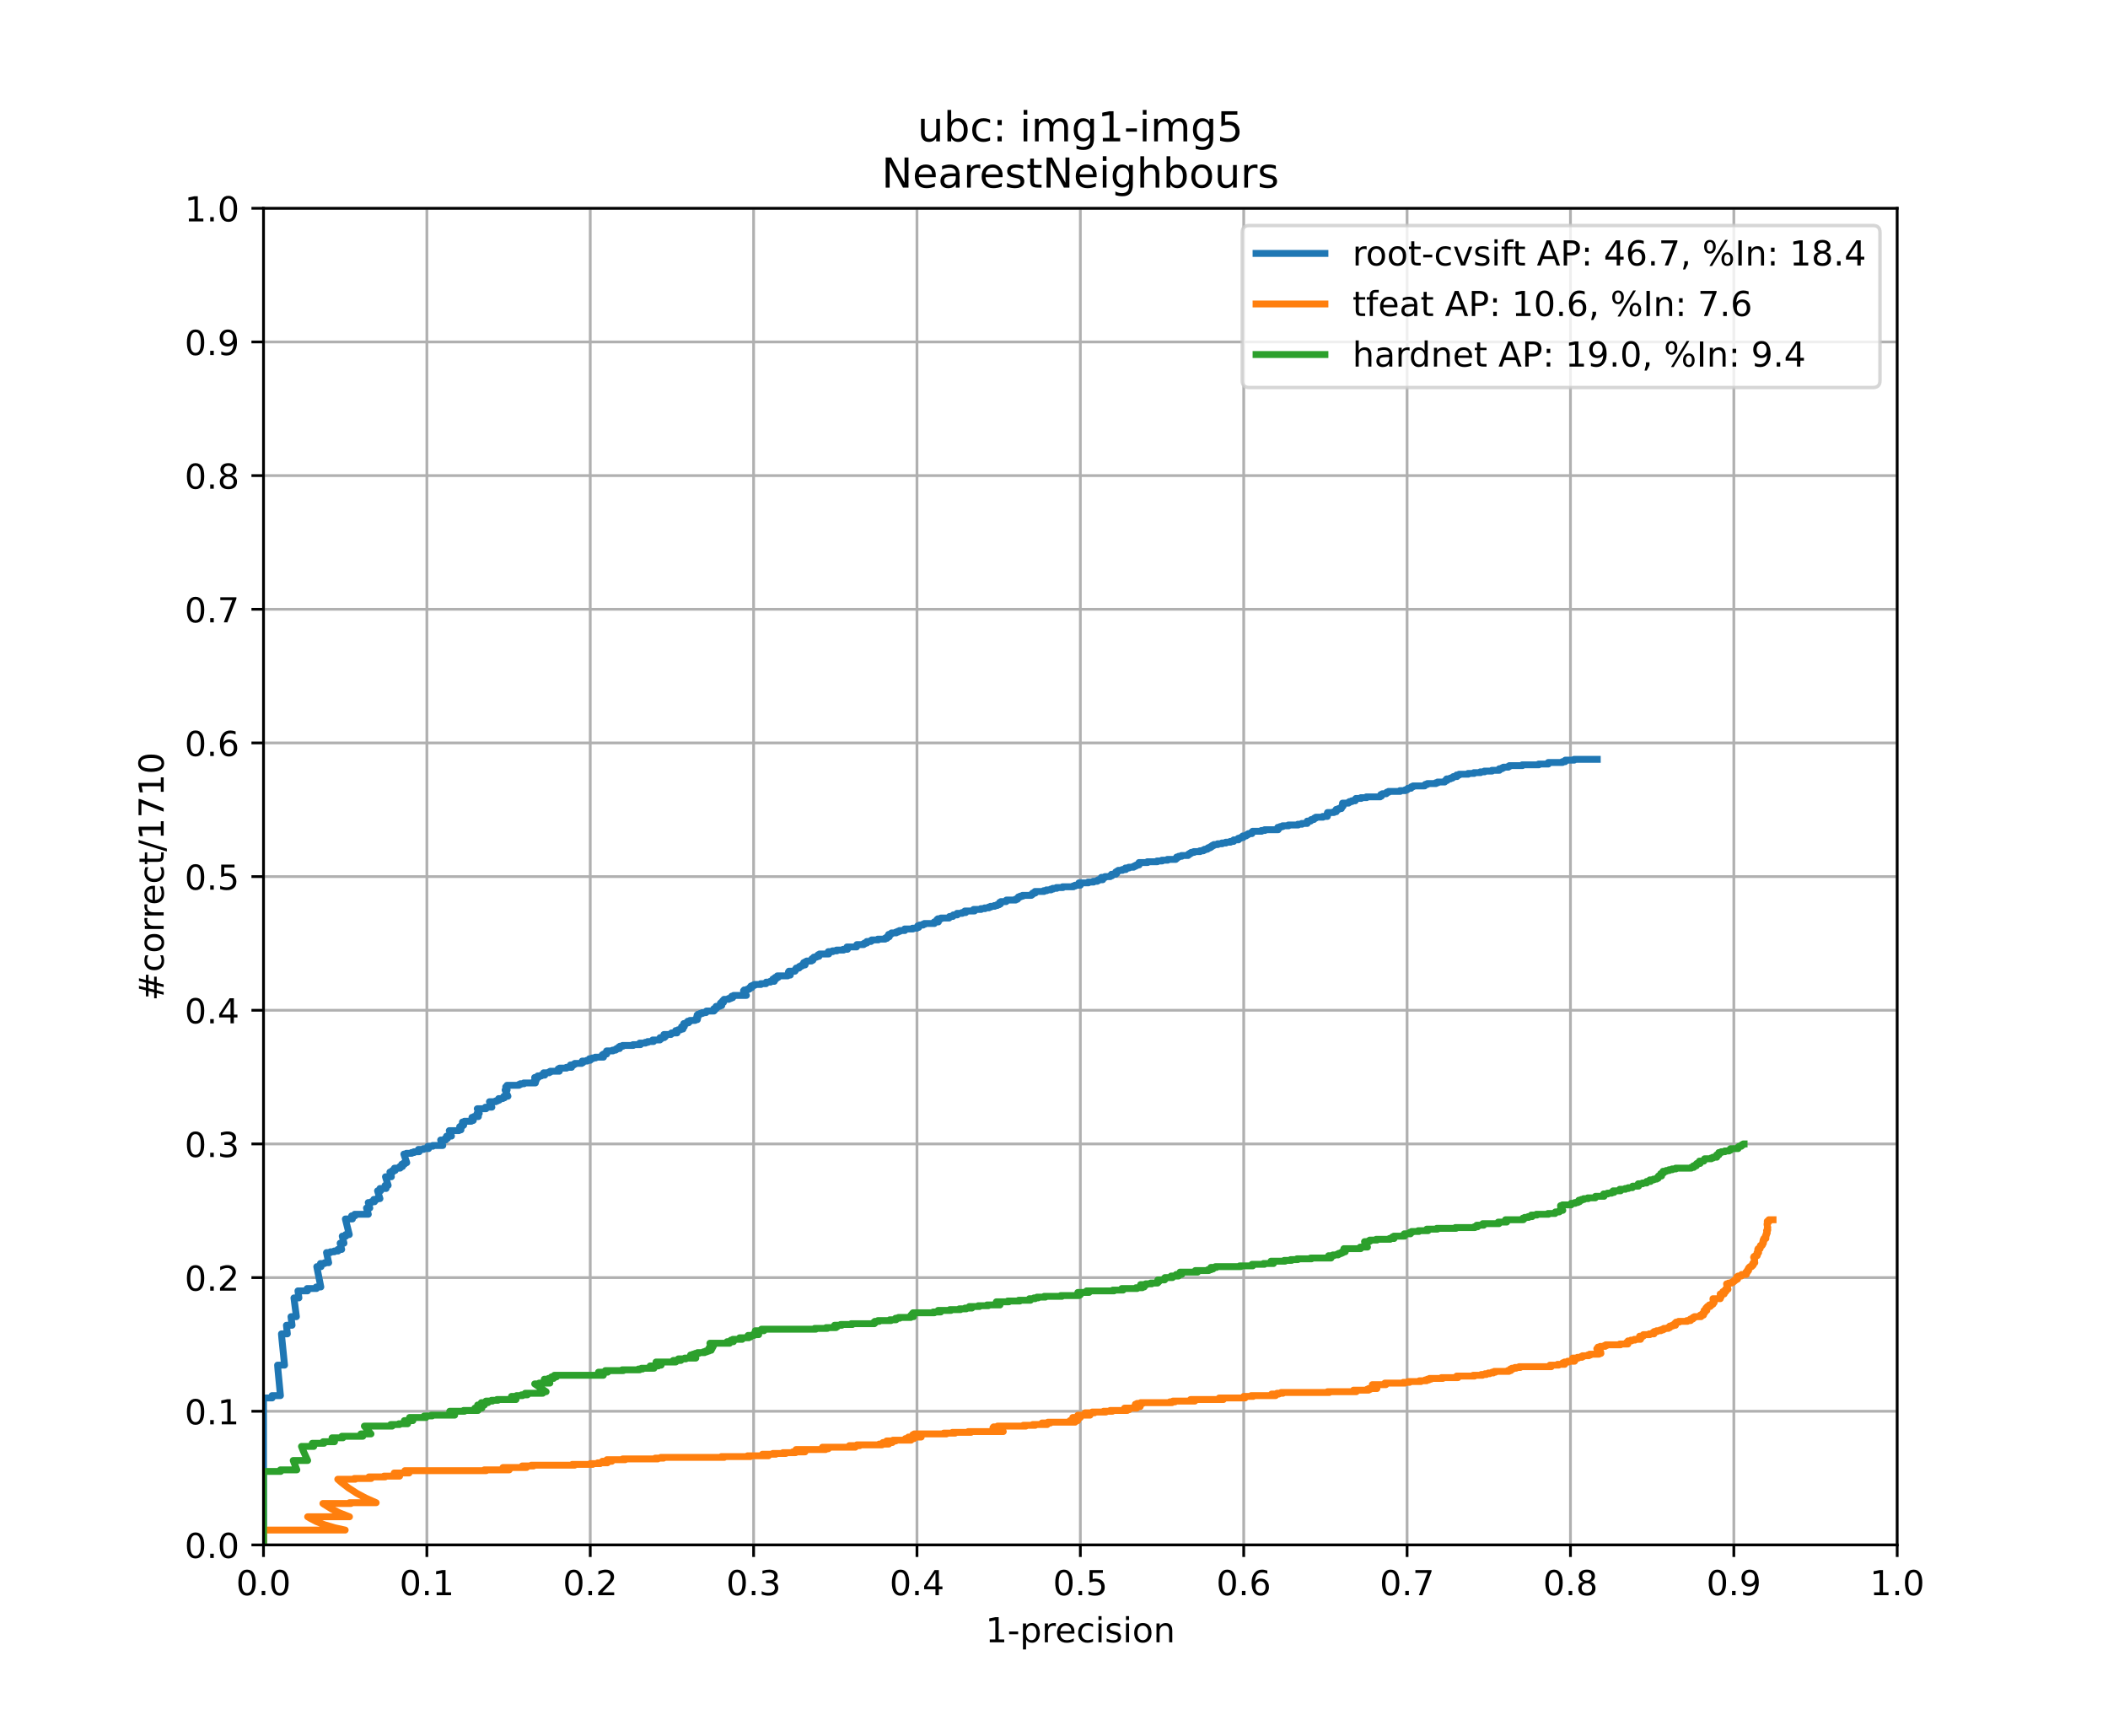 <?xml version="1.0" encoding="utf-8" standalone="no"?>
<!DOCTYPE svg PUBLIC "-//W3C//DTD SVG 1.1//EN"
  "http://www.w3.org/Graphics/SVG/1.1/DTD/svg11.dtd">
<!-- Created with matplotlib (https://matplotlib.org/) -->
<svg height="504pt" version="1.1" viewBox="0 0 612 504" width="612pt" xmlns="http://www.w3.org/2000/svg" xmlns:xlink="http://www.w3.org/1999/xlink">
 <defs>
  <style type="text/css">
*{stroke-linecap:butt;stroke-linejoin:round;}
  </style>
 </defs>
 <g id="figure_1">
  <g id="patch_1">
   <path d="M 0 504 
L 612 504 
L 612 0 
L 0 0 
z
" style="fill:#ffffff;"/>
  </g>
  <g id="axes_1">
   <g id="patch_2">
    <path d="M 76.5 448.56 
L 550.8 448.56 
L 550.8 60.48 
L 76.5 60.48 
z
" style="fill:#ffffff;"/>
   </g>
   <g id="matplotlib.axis_1">
    <g id="xtick_1">
     <g id="line2d_1">
      <path clip-path="url(#p47f23831cc)" d="M 76.5 448.56 
L 76.5 60.48 
" style="fill:none;stroke:#b0b0b0;stroke-linecap:square;stroke-width:0.8;"/>
     </g>
     <g id="line2d_2">
      <defs>
       <path d="M 0 0 
L 0 3.5 
" id="m1f54acc7f2" style="stroke:#000000;stroke-width:0.8;"/>
      </defs>
      <g>
       <use style="stroke:#000000;stroke-width:0.8;" x="76.5" xlink:href="#m1f54acc7f2" y="448.56"/>
      </g>
     </g>
     <g id="text_1">
      <!-- 0.0 -->
      <defs>
       <path d="M 31.781 66.406 
Q 24.172 66.406 20.328 58.906 
Q 16.5 51.422 16.5 36.375 
Q 16.5 21.391 20.328 13.891 
Q 24.172 6.391 31.781 6.391 
Q 39.453 6.391 43.281 13.891 
Q 47.125 21.391 47.125 36.375 
Q 47.125 51.422 43.281 58.906 
Q 39.453 66.406 31.781 66.406 
z
M 31.781 74.219 
Q 44.047 74.219 50.516 64.516 
Q 56.984 54.828 56.984 36.375 
Q 56.984 17.969 50.516 8.266 
Q 44.047 -1.422 31.781 -1.422 
Q 19.531 -1.422 13.062 8.266 
Q 6.594 17.969 6.594 36.375 
Q 6.594 54.828 13.062 64.516 
Q 19.531 74.219 31.781 74.219 
z
" id="DejaVuSans-48"/>
       <path d="M 10.688 12.406 
L 21 12.406 
L 21 0 
L 10.688 0 
z
" id="DejaVuSans-46"/>
      </defs>
      <g transform="translate(68.548 463.158)scale(0.1 -0.1)">
       <use xlink:href="#DejaVuSans-48"/>
       <use x="63.623" xlink:href="#DejaVuSans-46"/>
       <use x="95.41" xlink:href="#DejaVuSans-48"/>
      </g>
     </g>
    </g>
    <g id="xtick_2">
     <g id="line2d_3">
      <path clip-path="url(#p47f23831cc)" d="M 123.93 448.56 
L 123.93 60.48 
" style="fill:none;stroke:#b0b0b0;stroke-linecap:square;stroke-width:0.8;"/>
     </g>
     <g id="line2d_4">
      <g>
       <use style="stroke:#000000;stroke-width:0.8;" x="123.93" xlink:href="#m1f54acc7f2" y="448.56"/>
      </g>
     </g>
     <g id="text_2">
      <!-- 0.1 -->
      <defs>
       <path d="M 12.406 8.297 
L 28.516 8.297 
L 28.516 63.922 
L 10.984 60.406 
L 10.984 69.391 
L 28.422 72.906 
L 38.281 72.906 
L 38.281 8.297 
L 54.391 8.297 
L 54.391 0 
L 12.406 0 
z
" id="DejaVuSans-49"/>
      </defs>
      <g transform="translate(115.978 463.158)scale(0.1 -0.1)">
       <use xlink:href="#DejaVuSans-48"/>
       <use x="63.623" xlink:href="#DejaVuSans-46"/>
       <use x="95.41" xlink:href="#DejaVuSans-49"/>
      </g>
     </g>
    </g>
    <g id="xtick_3">
     <g id="line2d_5">
      <path clip-path="url(#p47f23831cc)" d="M 171.36 448.56 
L 171.36 60.48 
" style="fill:none;stroke:#b0b0b0;stroke-linecap:square;stroke-width:0.8;"/>
     </g>
     <g id="line2d_6">
      <g>
       <use style="stroke:#000000;stroke-width:0.8;" x="171.36" xlink:href="#m1f54acc7f2" y="448.56"/>
      </g>
     </g>
     <g id="text_3">
      <!-- 0.2 -->
      <defs>
       <path d="M 19.188 8.297 
L 53.609 8.297 
L 53.609 0 
L 7.328 0 
L 7.328 8.297 
Q 12.938 14.109 22.625 23.891 
Q 32.328 33.688 34.812 36.531 
Q 39.547 41.844 41.422 45.531 
Q 43.312 49.219 43.312 52.781 
Q 43.312 58.594 39.234 62.25 
Q 35.156 65.922 28.609 65.922 
Q 23.969 65.922 18.812 64.312 
Q 13.672 62.703 7.812 59.422 
L 7.812 69.391 
Q 13.766 71.781 18.938 73 
Q 24.125 74.219 28.422 74.219 
Q 39.75 74.219 46.484 68.547 
Q 53.219 62.891 53.219 53.422 
Q 53.219 48.922 51.531 44.891 
Q 49.859 40.875 45.406 35.406 
Q 44.188 33.984 37.641 27.219 
Q 31.109 20.453 19.188 8.297 
z
" id="DejaVuSans-50"/>
      </defs>
      <g transform="translate(163.408 463.158)scale(0.1 -0.1)">
       <use xlink:href="#DejaVuSans-48"/>
       <use x="63.623" xlink:href="#DejaVuSans-46"/>
       <use x="95.41" xlink:href="#DejaVuSans-50"/>
      </g>
     </g>
    </g>
    <g id="xtick_4">
     <g id="line2d_7">
      <path clip-path="url(#p47f23831cc)" d="M 218.79 448.56 
L 218.79 60.48 
" style="fill:none;stroke:#b0b0b0;stroke-linecap:square;stroke-width:0.8;"/>
     </g>
     <g id="line2d_8">
      <g>
       <use style="stroke:#000000;stroke-width:0.8;" x="218.79" xlink:href="#m1f54acc7f2" y="448.56"/>
      </g>
     </g>
     <g id="text_4">
      <!-- 0.3 -->
      <defs>
       <path d="M 40.578 39.312 
Q 47.656 37.797 51.625 33 
Q 55.609 28.219 55.609 21.188 
Q 55.609 10.406 48.188 4.484 
Q 40.766 -1.422 27.094 -1.422 
Q 22.516 -1.422 17.656 -0.516 
Q 12.797 0.391 7.625 2.203 
L 7.625 11.719 
Q 11.719 9.328 16.594 8.109 
Q 21.484 6.891 26.812 6.891 
Q 36.078 6.891 40.938 10.547 
Q 45.797 14.203 45.797 21.188 
Q 45.797 27.641 41.281 31.266 
Q 36.766 34.906 28.719 34.906 
L 20.219 34.906 
L 20.219 43.016 
L 29.109 43.016 
Q 36.375 43.016 40.234 45.922 
Q 44.094 48.828 44.094 54.297 
Q 44.094 59.906 40.109 62.906 
Q 36.141 65.922 28.719 65.922 
Q 24.656 65.922 20.016 65.031 
Q 15.375 64.156 9.812 62.312 
L 9.812 71.094 
Q 15.438 72.656 20.344 73.438 
Q 25.25 74.219 29.594 74.219 
Q 40.828 74.219 47.359 69.109 
Q 53.906 64.016 53.906 55.328 
Q 53.906 49.266 50.438 45.094 
Q 46.969 40.922 40.578 39.312 
z
" id="DejaVuSans-51"/>
      </defs>
      <g transform="translate(210.838 463.158)scale(0.1 -0.1)">
       <use xlink:href="#DejaVuSans-48"/>
       <use x="63.623" xlink:href="#DejaVuSans-46"/>
       <use x="95.41" xlink:href="#DejaVuSans-51"/>
      </g>
     </g>
    </g>
    <g id="xtick_5">
     <g id="line2d_9">
      <path clip-path="url(#p47f23831cc)" d="M 266.22 448.56 
L 266.22 60.48 
" style="fill:none;stroke:#b0b0b0;stroke-linecap:square;stroke-width:0.8;"/>
     </g>
     <g id="line2d_10">
      <g>
       <use style="stroke:#000000;stroke-width:0.8;" x="266.22" xlink:href="#m1f54acc7f2" y="448.56"/>
      </g>
     </g>
     <g id="text_5">
      <!-- 0.4 -->
      <defs>
       <path d="M 37.797 64.312 
L 12.891 25.391 
L 37.797 25.391 
z
M 35.203 72.906 
L 47.609 72.906 
L 47.609 25.391 
L 58.016 25.391 
L 58.016 17.188 
L 47.609 17.188 
L 47.609 0 
L 37.797 0 
L 37.797 17.188 
L 4.891 17.188 
L 4.891 26.703 
z
" id="DejaVuSans-52"/>
      </defs>
      <g transform="translate(258.268 463.158)scale(0.1 -0.1)">
       <use xlink:href="#DejaVuSans-48"/>
       <use x="63.623" xlink:href="#DejaVuSans-46"/>
       <use x="95.41" xlink:href="#DejaVuSans-52"/>
      </g>
     </g>
    </g>
    <g id="xtick_6">
     <g id="line2d_11">
      <path clip-path="url(#p47f23831cc)" d="M 313.65 448.56 
L 313.65 60.48 
" style="fill:none;stroke:#b0b0b0;stroke-linecap:square;stroke-width:0.8;"/>
     </g>
     <g id="line2d_12">
      <g>
       <use style="stroke:#000000;stroke-width:0.8;" x="313.65" xlink:href="#m1f54acc7f2" y="448.56"/>
      </g>
     </g>
     <g id="text_6">
      <!-- 0.5 -->
      <defs>
       <path d="M 10.797 72.906 
L 49.516 72.906 
L 49.516 64.594 
L 19.828 64.594 
L 19.828 46.734 
Q 21.969 47.469 24.109 47.828 
Q 26.266 48.188 28.422 48.188 
Q 40.625 48.188 47.75 41.5 
Q 54.891 34.812 54.891 23.391 
Q 54.891 11.625 47.562 5.094 
Q 40.234 -1.422 26.906 -1.422 
Q 22.312 -1.422 17.547 -0.641 
Q 12.797 0.141 7.719 1.703 
L 7.719 11.625 
Q 12.109 9.234 16.797 8.062 
Q 21.484 6.891 26.703 6.891 
Q 35.156 6.891 40.078 11.328 
Q 45.016 15.766 45.016 23.391 
Q 45.016 31 40.078 35.438 
Q 35.156 39.891 26.703 39.891 
Q 22.75 39.891 18.812 39.016 
Q 14.891 38.141 10.797 36.281 
z
" id="DejaVuSans-53"/>
      </defs>
      <g transform="translate(305.698 463.158)scale(0.1 -0.1)">
       <use xlink:href="#DejaVuSans-48"/>
       <use x="63.623" xlink:href="#DejaVuSans-46"/>
       <use x="95.41" xlink:href="#DejaVuSans-53"/>
      </g>
     </g>
    </g>
    <g id="xtick_7">
     <g id="line2d_13">
      <path clip-path="url(#p47f23831cc)" d="M 361.08 448.56 
L 361.08 60.48 
" style="fill:none;stroke:#b0b0b0;stroke-linecap:square;stroke-width:0.8;"/>
     </g>
     <g id="line2d_14">
      <g>
       <use style="stroke:#000000;stroke-width:0.8;" x="361.08" xlink:href="#m1f54acc7f2" y="448.56"/>
      </g>
     </g>
     <g id="text_7">
      <!-- 0.6 -->
      <defs>
       <path d="M 33.016 40.375 
Q 26.375 40.375 22.484 35.828 
Q 18.609 31.297 18.609 23.391 
Q 18.609 15.531 22.484 10.953 
Q 26.375 6.391 33.016 6.391 
Q 39.656 6.391 43.531 10.953 
Q 47.406 15.531 47.406 23.391 
Q 47.406 31.297 43.531 35.828 
Q 39.656 40.375 33.016 40.375 
z
M 52.594 71.297 
L 52.594 62.312 
Q 48.875 64.062 45.094 64.984 
Q 41.312 65.922 37.594 65.922 
Q 27.828 65.922 22.672 59.328 
Q 17.531 52.734 16.797 39.406 
Q 19.672 43.656 24.016 45.922 
Q 28.375 48.188 33.594 48.188 
Q 44.578 48.188 50.953 41.516 
Q 57.328 34.859 57.328 23.391 
Q 57.328 12.156 50.688 5.359 
Q 44.047 -1.422 33.016 -1.422 
Q 20.359 -1.422 13.672 8.266 
Q 6.984 17.969 6.984 36.375 
Q 6.984 53.656 15.188 63.938 
Q 23.391 74.219 37.203 74.219 
Q 40.922 74.219 44.703 73.484 
Q 48.484 72.75 52.594 71.297 
z
" id="DejaVuSans-54"/>
      </defs>
      <g transform="translate(353.128 463.158)scale(0.1 -0.1)">
       <use xlink:href="#DejaVuSans-48"/>
       <use x="63.623" xlink:href="#DejaVuSans-46"/>
       <use x="95.41" xlink:href="#DejaVuSans-54"/>
      </g>
     </g>
    </g>
    <g id="xtick_8">
     <g id="line2d_15">
      <path clip-path="url(#p47f23831cc)" d="M 408.51 448.56 
L 408.51 60.48 
" style="fill:none;stroke:#b0b0b0;stroke-linecap:square;stroke-width:0.8;"/>
     </g>
     <g id="line2d_16">
      <g>
       <use style="stroke:#000000;stroke-width:0.8;" x="408.51" xlink:href="#m1f54acc7f2" y="448.56"/>
      </g>
     </g>
     <g id="text_8">
      <!-- 0.7 -->
      <defs>
       <path d="M 8.203 72.906 
L 55.078 72.906 
L 55.078 68.703 
L 28.609 0 
L 18.312 0 
L 43.219 64.594 
L 8.203 64.594 
z
" id="DejaVuSans-55"/>
      </defs>
      <g transform="translate(400.558 463.158)scale(0.1 -0.1)">
       <use xlink:href="#DejaVuSans-48"/>
       <use x="63.623" xlink:href="#DejaVuSans-46"/>
       <use x="95.41" xlink:href="#DejaVuSans-55"/>
      </g>
     </g>
    </g>
    <g id="xtick_9">
     <g id="line2d_17">
      <path clip-path="url(#p47f23831cc)" d="M 455.94 448.56 
L 455.94 60.48 
" style="fill:none;stroke:#b0b0b0;stroke-linecap:square;stroke-width:0.8;"/>
     </g>
     <g id="line2d_18">
      <g>
       <use style="stroke:#000000;stroke-width:0.8;" x="455.94" xlink:href="#m1f54acc7f2" y="448.56"/>
      </g>
     </g>
     <g id="text_9">
      <!-- 0.8 -->
      <defs>
       <path d="M 31.781 34.625 
Q 24.75 34.625 20.719 30.859 
Q 16.703 27.094 16.703 20.516 
Q 16.703 13.922 20.719 10.156 
Q 24.75 6.391 31.781 6.391 
Q 38.812 6.391 42.859 10.172 
Q 46.922 13.969 46.922 20.516 
Q 46.922 27.094 42.891 30.859 
Q 38.875 34.625 31.781 34.625 
z
M 21.922 38.812 
Q 15.578 40.375 12.031 44.719 
Q 8.5 49.078 8.5 55.328 
Q 8.5 64.062 14.719 69.141 
Q 20.953 74.219 31.781 74.219 
Q 42.672 74.219 48.875 69.141 
Q 55.078 64.062 55.078 55.328 
Q 55.078 49.078 51.531 44.719 
Q 48 40.375 41.703 38.812 
Q 48.828 37.156 52.797 32.312 
Q 56.781 27.484 56.781 20.516 
Q 56.781 9.906 50.312 4.234 
Q 43.844 -1.422 31.781 -1.422 
Q 19.734 -1.422 13.25 4.234 
Q 6.781 9.906 6.781 20.516 
Q 6.781 27.484 10.781 32.312 
Q 14.797 37.156 21.922 38.812 
z
M 18.312 54.391 
Q 18.312 48.734 21.844 45.562 
Q 25.391 42.391 31.781 42.391 
Q 38.141 42.391 41.719 45.562 
Q 45.312 48.734 45.312 54.391 
Q 45.312 60.062 41.719 63.234 
Q 38.141 66.406 31.781 66.406 
Q 25.391 66.406 21.844 63.234 
Q 18.312 60.062 18.312 54.391 
z
" id="DejaVuSans-56"/>
      </defs>
      <g transform="translate(447.988 463.158)scale(0.1 -0.1)">
       <use xlink:href="#DejaVuSans-48"/>
       <use x="63.623" xlink:href="#DejaVuSans-46"/>
       <use x="95.41" xlink:href="#DejaVuSans-56"/>
      </g>
     </g>
    </g>
    <g id="xtick_10">
     <g id="line2d_19">
      <path clip-path="url(#p47f23831cc)" d="M 503.37 448.56 
L 503.37 60.48 
" style="fill:none;stroke:#b0b0b0;stroke-linecap:square;stroke-width:0.8;"/>
     </g>
     <g id="line2d_20">
      <g>
       <use style="stroke:#000000;stroke-width:0.8;" x="503.37" xlink:href="#m1f54acc7f2" y="448.56"/>
      </g>
     </g>
     <g id="text_10">
      <!-- 0.9 -->
      <defs>
       <path d="M 10.984 1.516 
L 10.984 10.5 
Q 14.703 8.734 18.5 7.812 
Q 22.312 6.891 25.984 6.891 
Q 35.75 6.891 40.891 13.453 
Q 46.047 20.016 46.781 33.406 
Q 43.953 29.203 39.594 26.953 
Q 35.25 24.703 29.984 24.703 
Q 19.047 24.703 12.672 31.312 
Q 6.297 37.938 6.297 49.422 
Q 6.297 60.641 12.938 67.422 
Q 19.578 74.219 30.609 74.219 
Q 43.266 74.219 49.922 64.516 
Q 56.594 54.828 56.594 36.375 
Q 56.594 19.141 48.406 8.859 
Q 40.234 -1.422 26.422 -1.422 
Q 22.703 -1.422 18.891 -0.688 
Q 15.094 0.047 10.984 1.516 
z
M 30.609 32.422 
Q 37.25 32.422 41.125 36.953 
Q 45.016 41.5 45.016 49.422 
Q 45.016 57.281 41.125 61.844 
Q 37.25 66.406 30.609 66.406 
Q 23.969 66.406 20.094 61.844 
Q 16.219 57.281 16.219 49.422 
Q 16.219 41.5 20.094 36.953 
Q 23.969 32.422 30.609 32.422 
z
" id="DejaVuSans-57"/>
      </defs>
      <g transform="translate(495.418 463.158)scale(0.1 -0.1)">
       <use xlink:href="#DejaVuSans-48"/>
       <use x="63.623" xlink:href="#DejaVuSans-46"/>
       <use x="95.41" xlink:href="#DejaVuSans-57"/>
      </g>
     </g>
    </g>
    <g id="xtick_11">
     <g id="line2d_21">
      <path clip-path="url(#p47f23831cc)" d="M 550.8 448.56 
L 550.8 60.48 
" style="fill:none;stroke:#b0b0b0;stroke-linecap:square;stroke-width:0.8;"/>
     </g>
     <g id="line2d_22">
      <g>
       <use style="stroke:#000000;stroke-width:0.8;" x="550.8" xlink:href="#m1f54acc7f2" y="448.56"/>
      </g>
     </g>
     <g id="text_11">
      <!-- 1.0 -->
      <g transform="translate(542.848 463.158)scale(0.1 -0.1)">
       <use xlink:href="#DejaVuSans-49"/>
       <use x="63.623" xlink:href="#DejaVuSans-46"/>
       <use x="95.41" xlink:href="#DejaVuSans-48"/>
      </g>
     </g>
    </g>
    <g id="text_12">
     <!-- 1-precision -->
     <defs>
      <path d="M 4.891 31.391 
L 31.203 31.391 
L 31.203 23.391 
L 4.891 23.391 
z
" id="DejaVuSans-45"/>
      <path d="M 18.109 8.203 
L 18.109 -20.797 
L 9.078 -20.797 
L 9.078 54.688 
L 18.109 54.688 
L 18.109 46.391 
Q 20.953 51.266 25.266 53.625 
Q 29.594 56 35.594 56 
Q 45.562 56 51.781 48.094 
Q 58.016 40.188 58.016 27.297 
Q 58.016 14.406 51.781 6.484 
Q 45.562 -1.422 35.594 -1.422 
Q 29.594 -1.422 25.266 0.953 
Q 20.953 3.328 18.109 8.203 
z
M 48.688 27.297 
Q 48.688 37.203 44.609 42.844 
Q 40.531 48.484 33.406 48.484 
Q 26.266 48.484 22.188 42.844 
Q 18.109 37.203 18.109 27.297 
Q 18.109 17.391 22.188 11.75 
Q 26.266 6.109 33.406 6.109 
Q 40.531 6.109 44.609 11.75 
Q 48.688 17.391 48.688 27.297 
z
" id="DejaVuSans-112"/>
      <path d="M 41.109 46.297 
Q 39.594 47.172 37.812 47.578 
Q 36.031 48 33.891 48 
Q 26.266 48 22.188 43.047 
Q 18.109 38.094 18.109 28.812 
L 18.109 0 
L 9.078 0 
L 9.078 54.688 
L 18.109 54.688 
L 18.109 46.188 
Q 20.953 51.172 25.484 53.578 
Q 30.031 56 36.531 56 
Q 37.453 56 38.578 55.875 
Q 39.703 55.766 41.062 55.516 
z
" id="DejaVuSans-114"/>
      <path d="M 56.203 29.594 
L 56.203 25.203 
L 14.891 25.203 
Q 15.484 15.922 20.484 11.062 
Q 25.484 6.203 34.422 6.203 
Q 39.594 6.203 44.453 7.469 
Q 49.312 8.734 54.109 11.281 
L 54.109 2.781 
Q 49.266 0.734 44.188 -0.344 
Q 39.109 -1.422 33.891 -1.422 
Q 20.797 -1.422 13.156 6.188 
Q 5.516 13.812 5.516 26.812 
Q 5.516 40.234 12.766 48.109 
Q 20.016 56 32.328 56 
Q 43.359 56 49.781 48.891 
Q 56.203 41.797 56.203 29.594 
z
M 47.219 32.234 
Q 47.125 39.594 43.094 43.984 
Q 39.062 48.391 32.422 48.391 
Q 24.906 48.391 20.391 44.141 
Q 15.875 39.891 15.188 32.172 
z
" id="DejaVuSans-101"/>
      <path d="M 48.781 52.594 
L 48.781 44.188 
Q 44.969 46.297 41.141 47.344 
Q 37.312 48.391 33.406 48.391 
Q 24.656 48.391 19.812 42.844 
Q 14.984 37.312 14.984 27.297 
Q 14.984 17.281 19.812 11.734 
Q 24.656 6.203 33.406 6.203 
Q 37.312 6.203 41.141 7.25 
Q 44.969 8.297 48.781 10.406 
L 48.781 2.094 
Q 45.016 0.344 40.984 -0.531 
Q 36.969 -1.422 32.422 -1.422 
Q 20.062 -1.422 12.781 6.344 
Q 5.516 14.109 5.516 27.297 
Q 5.516 40.672 12.859 48.328 
Q 20.219 56 33.016 56 
Q 37.156 56 41.109 55.141 
Q 45.062 54.297 48.781 52.594 
z
" id="DejaVuSans-99"/>
      <path d="M 9.422 54.688 
L 18.406 54.688 
L 18.406 0 
L 9.422 0 
z
M 9.422 75.984 
L 18.406 75.984 
L 18.406 64.594 
L 9.422 64.594 
z
" id="DejaVuSans-105"/>
      <path d="M 44.281 53.078 
L 44.281 44.578 
Q 40.484 46.531 36.375 47.5 
Q 32.281 48.484 27.875 48.484 
Q 21.188 48.484 17.844 46.438 
Q 14.5 44.391 14.5 40.281 
Q 14.5 37.156 16.891 35.375 
Q 19.281 33.594 26.516 31.984 
L 29.594 31.297 
Q 39.156 29.25 43.188 25.516 
Q 47.219 21.781 47.219 15.094 
Q 47.219 7.469 41.188 3.016 
Q 35.156 -1.422 24.609 -1.422 
Q 20.219 -1.422 15.453 -0.562 
Q 10.688 0.297 5.422 2 
L 5.422 11.281 
Q 10.406 8.688 15.234 7.391 
Q 20.062 6.109 24.812 6.109 
Q 31.156 6.109 34.562 8.281 
Q 37.984 10.453 37.984 14.406 
Q 37.984 18.062 35.516 20.016 
Q 33.062 21.969 24.703 23.781 
L 21.578 24.516 
Q 13.234 26.266 9.516 29.906 
Q 5.812 33.547 5.812 39.891 
Q 5.812 47.609 11.281 51.797 
Q 16.75 56 26.812 56 
Q 31.781 56 36.172 55.266 
Q 40.578 54.547 44.281 53.078 
z
" id="DejaVuSans-115"/>
      <path d="M 30.609 48.391 
Q 23.391 48.391 19.188 42.75 
Q 14.984 37.109 14.984 27.297 
Q 14.984 17.484 19.156 11.844 
Q 23.344 6.203 30.609 6.203 
Q 37.797 6.203 41.984 11.859 
Q 46.188 17.531 46.188 27.297 
Q 46.188 37.016 41.984 42.703 
Q 37.797 48.391 30.609 48.391 
z
M 30.609 56 
Q 42.328 56 49.016 48.375 
Q 55.719 40.766 55.719 27.297 
Q 55.719 13.875 49.016 6.219 
Q 42.328 -1.422 30.609 -1.422 
Q 18.844 -1.422 12.172 6.219 
Q 5.516 13.875 5.516 27.297 
Q 5.516 40.766 12.172 48.375 
Q 18.844 56 30.609 56 
z
" id="DejaVuSans-111"/>
      <path d="M 54.891 33.016 
L 54.891 0 
L 45.906 0 
L 45.906 32.719 
Q 45.906 40.484 42.875 44.328 
Q 39.844 48.188 33.797 48.188 
Q 26.516 48.188 22.312 43.547 
Q 18.109 38.922 18.109 30.906 
L 18.109 0 
L 9.078 0 
L 9.078 54.688 
L 18.109 54.688 
L 18.109 46.188 
Q 21.344 51.125 25.703 53.562 
Q 30.078 56 35.797 56 
Q 45.219 56 50.047 50.172 
Q 54.891 44.344 54.891 33.016 
z
" id="DejaVuSans-110"/>
     </defs>
     <g transform="translate(286.111 476.837)scale(0.1 -0.1)">
      <use xlink:href="#DejaVuSans-49"/>
      <use x="63.623" xlink:href="#DejaVuSans-45"/>
      <use x="99.707" xlink:href="#DejaVuSans-112"/>
      <use x="163.184" xlink:href="#DejaVuSans-114"/>
      <use x="202.047" xlink:href="#DejaVuSans-101"/>
      <use x="263.57" xlink:href="#DejaVuSans-99"/>
      <use x="318.551" xlink:href="#DejaVuSans-105"/>
      <use x="346.334" xlink:href="#DejaVuSans-115"/>
      <use x="398.434" xlink:href="#DejaVuSans-105"/>
      <use x="426.217" xlink:href="#DejaVuSans-111"/>
      <use x="487.398" xlink:href="#DejaVuSans-110"/>
     </g>
    </g>
   </g>
   <g id="matplotlib.axis_2">
    <g id="ytick_1">
     <g id="line2d_23">
      <path clip-path="url(#p47f23831cc)" d="M 76.5 448.56 
L 550.8 448.56 
" style="fill:none;stroke:#b0b0b0;stroke-linecap:square;stroke-width:0.8;"/>
     </g>
     <g id="line2d_24">
      <defs>
       <path d="M 0 0 
L -3.5 0 
" id="m037c44d40d" style="stroke:#000000;stroke-width:0.8;"/>
      </defs>
      <g>
       <use style="stroke:#000000;stroke-width:0.8;" x="76.5" xlink:href="#m037c44d40d" y="448.56"/>
      </g>
     </g>
     <g id="text_13">
      <!-- 0.0 -->
      <g transform="translate(53.597 452.359)scale(0.1 -0.1)">
       <use xlink:href="#DejaVuSans-48"/>
       <use x="63.623" xlink:href="#DejaVuSans-46"/>
       <use x="95.41" xlink:href="#DejaVuSans-48"/>
      </g>
     </g>
    </g>
    <g id="ytick_2">
     <g id="line2d_25">
      <path clip-path="url(#p47f23831cc)" d="M 76.5 409.752 
L 550.8 409.752 
" style="fill:none;stroke:#b0b0b0;stroke-linecap:square;stroke-width:0.8;"/>
     </g>
     <g id="line2d_26">
      <g>
       <use style="stroke:#000000;stroke-width:0.8;" x="76.5" xlink:href="#m037c44d40d" y="409.752"/>
      </g>
     </g>
     <g id="text_14">
      <!-- 0.1 -->
      <g transform="translate(53.597 413.551)scale(0.1 -0.1)">
       <use xlink:href="#DejaVuSans-48"/>
       <use x="63.623" xlink:href="#DejaVuSans-46"/>
       <use x="95.41" xlink:href="#DejaVuSans-49"/>
      </g>
     </g>
    </g>
    <g id="ytick_3">
     <g id="line2d_27">
      <path clip-path="url(#p47f23831cc)" d="M 76.5 370.944 
L 550.8 370.944 
" style="fill:none;stroke:#b0b0b0;stroke-linecap:square;stroke-width:0.8;"/>
     </g>
     <g id="line2d_28">
      <g>
       <use style="stroke:#000000;stroke-width:0.8;" x="76.5" xlink:href="#m037c44d40d" y="370.944"/>
      </g>
     </g>
     <g id="text_15">
      <!-- 0.2 -->
      <g transform="translate(53.597 374.743)scale(0.1 -0.1)">
       <use xlink:href="#DejaVuSans-48"/>
       <use x="63.623" xlink:href="#DejaVuSans-46"/>
       <use x="95.41" xlink:href="#DejaVuSans-50"/>
      </g>
     </g>
    </g>
    <g id="ytick_4">
     <g id="line2d_29">
      <path clip-path="url(#p47f23831cc)" d="M 76.5 332.136 
L 550.8 332.136 
" style="fill:none;stroke:#b0b0b0;stroke-linecap:square;stroke-width:0.8;"/>
     </g>
     <g id="line2d_30">
      <g>
       <use style="stroke:#000000;stroke-width:0.8;" x="76.5" xlink:href="#m037c44d40d" y="332.136"/>
      </g>
     </g>
     <g id="text_16">
      <!-- 0.3 -->
      <g transform="translate(53.597 335.935)scale(0.1 -0.1)">
       <use xlink:href="#DejaVuSans-48"/>
       <use x="63.623" xlink:href="#DejaVuSans-46"/>
       <use x="95.41" xlink:href="#DejaVuSans-51"/>
      </g>
     </g>
    </g>
    <g id="ytick_5">
     <g id="line2d_31">
      <path clip-path="url(#p47f23831cc)" d="M 76.5 293.328 
L 550.8 293.328 
" style="fill:none;stroke:#b0b0b0;stroke-linecap:square;stroke-width:0.8;"/>
     </g>
     <g id="line2d_32">
      <g>
       <use style="stroke:#000000;stroke-width:0.8;" x="76.5" xlink:href="#m037c44d40d" y="293.328"/>
      </g>
     </g>
     <g id="text_17">
      <!-- 0.4 -->
      <g transform="translate(53.597 297.127)scale(0.1 -0.1)">
       <use xlink:href="#DejaVuSans-48"/>
       <use x="63.623" xlink:href="#DejaVuSans-46"/>
       <use x="95.41" xlink:href="#DejaVuSans-52"/>
      </g>
     </g>
    </g>
    <g id="ytick_6">
     <g id="line2d_33">
      <path clip-path="url(#p47f23831cc)" d="M 76.5 254.52 
L 550.8 254.52 
" style="fill:none;stroke:#b0b0b0;stroke-linecap:square;stroke-width:0.8;"/>
     </g>
     <g id="line2d_34">
      <g>
       <use style="stroke:#000000;stroke-width:0.8;" x="76.5" xlink:href="#m037c44d40d" y="254.52"/>
      </g>
     </g>
     <g id="text_18">
      <!-- 0.5 -->
      <g transform="translate(53.597 258.319)scale(0.1 -0.1)">
       <use xlink:href="#DejaVuSans-48"/>
       <use x="63.623" xlink:href="#DejaVuSans-46"/>
       <use x="95.41" xlink:href="#DejaVuSans-53"/>
      </g>
     </g>
    </g>
    <g id="ytick_7">
     <g id="line2d_35">
      <path clip-path="url(#p47f23831cc)" d="M 76.5 215.712 
L 550.8 215.712 
" style="fill:none;stroke:#b0b0b0;stroke-linecap:square;stroke-width:0.8;"/>
     </g>
     <g id="line2d_36">
      <g>
       <use style="stroke:#000000;stroke-width:0.8;" x="76.5" xlink:href="#m037c44d40d" y="215.712"/>
      </g>
     </g>
     <g id="text_19">
      <!-- 0.6 -->
      <g transform="translate(53.597 219.511)scale(0.1 -0.1)">
       <use xlink:href="#DejaVuSans-48"/>
       <use x="63.623" xlink:href="#DejaVuSans-46"/>
       <use x="95.41" xlink:href="#DejaVuSans-54"/>
      </g>
     </g>
    </g>
    <g id="ytick_8">
     <g id="line2d_37">
      <path clip-path="url(#p47f23831cc)" d="M 76.5 176.904 
L 550.8 176.904 
" style="fill:none;stroke:#b0b0b0;stroke-linecap:square;stroke-width:0.8;"/>
     </g>
     <g id="line2d_38">
      <g>
       <use style="stroke:#000000;stroke-width:0.8;" x="76.5" xlink:href="#m037c44d40d" y="176.904"/>
      </g>
     </g>
     <g id="text_20">
      <!-- 0.7 -->
      <g transform="translate(53.597 180.703)scale(0.1 -0.1)">
       <use xlink:href="#DejaVuSans-48"/>
       <use x="63.623" xlink:href="#DejaVuSans-46"/>
       <use x="95.41" xlink:href="#DejaVuSans-55"/>
      </g>
     </g>
    </g>
    <g id="ytick_9">
     <g id="line2d_39">
      <path clip-path="url(#p47f23831cc)" d="M 76.5 138.096 
L 550.8 138.096 
" style="fill:none;stroke:#b0b0b0;stroke-linecap:square;stroke-width:0.8;"/>
     </g>
     <g id="line2d_40">
      <g>
       <use style="stroke:#000000;stroke-width:0.8;" x="76.5" xlink:href="#m037c44d40d" y="138.096"/>
      </g>
     </g>
     <g id="text_21">
      <!-- 0.8 -->
      <g transform="translate(53.597 141.895)scale(0.1 -0.1)">
       <use xlink:href="#DejaVuSans-48"/>
       <use x="63.623" xlink:href="#DejaVuSans-46"/>
       <use x="95.41" xlink:href="#DejaVuSans-56"/>
      </g>
     </g>
    </g>
    <g id="ytick_10">
     <g id="line2d_41">
      <path clip-path="url(#p47f23831cc)" d="M 76.5 99.288 
L 550.8 99.288 
" style="fill:none;stroke:#b0b0b0;stroke-linecap:square;stroke-width:0.8;"/>
     </g>
     <g id="line2d_42">
      <g>
       <use style="stroke:#000000;stroke-width:0.8;" x="76.5" xlink:href="#m037c44d40d" y="99.288"/>
      </g>
     </g>
     <g id="text_22">
      <!-- 0.9 -->
      <g transform="translate(53.597 103.087)scale(0.1 -0.1)">
       <use xlink:href="#DejaVuSans-48"/>
       <use x="63.623" xlink:href="#DejaVuSans-46"/>
       <use x="95.41" xlink:href="#DejaVuSans-57"/>
      </g>
     </g>
    </g>
    <g id="ytick_11">
     <g id="line2d_43">
      <path clip-path="url(#p47f23831cc)" d="M 76.5 60.48 
L 550.8 60.48 
" style="fill:none;stroke:#b0b0b0;stroke-linecap:square;stroke-width:0.8;"/>
     </g>
     <g id="line2d_44">
      <g>
       <use style="stroke:#000000;stroke-width:0.8;" x="76.5" xlink:href="#m037c44d40d" y="60.48"/>
      </g>
     </g>
     <g id="text_23">
      <!-- 1.0 -->
      <g transform="translate(53.597 64.279)scale(0.1 -0.1)">
       <use xlink:href="#DejaVuSans-49"/>
       <use x="63.623" xlink:href="#DejaVuSans-46"/>
       <use x="95.41" xlink:href="#DejaVuSans-48"/>
      </g>
     </g>
    </g>
    <g id="text_24">
     <!-- #correct/1710 -->
     <defs>
      <path d="M 51.125 44 
L 36.922 44 
L 32.812 27.688 
L 47.125 27.688 
z
M 43.797 71.781 
L 38.719 51.516 
L 52.984 51.516 
L 58.109 71.781 
L 65.922 71.781 
L 60.891 51.516 
L 76.125 51.516 
L 76.125 44 
L 58.984 44 
L 54.984 27.688 
L 70.516 27.688 
L 70.516 20.219 
L 53.078 20.219 
L 48 0 
L 40.188 0 
L 45.219 20.219 
L 30.906 20.219 
L 25.875 0 
L 18.016 0 
L 23.094 20.219 
L 7.719 20.219 
L 7.719 27.688 
L 24.906 27.688 
L 29 44 
L 13.281 44 
L 13.281 51.516 
L 30.906 51.516 
L 35.891 71.781 
z
" id="DejaVuSans-35"/>
      <path d="M 18.312 70.219 
L 18.312 54.688 
L 36.812 54.688 
L 36.812 47.703 
L 18.312 47.703 
L 18.312 18.016 
Q 18.312 11.328 20.141 9.422 
Q 21.969 7.516 27.594 7.516 
L 36.812 7.516 
L 36.812 0 
L 27.594 0 
Q 17.188 0 13.234 3.875 
Q 9.281 7.766 9.281 18.016 
L 9.281 47.703 
L 2.688 47.703 
L 2.688 54.688 
L 9.281 54.688 
L 9.281 70.219 
z
" id="DejaVuSans-116"/>
      <path d="M 25.391 72.906 
L 33.688 72.906 
L 8.297 -9.281 
L 0 -9.281 
z
" id="DejaVuSans-47"/>
     </defs>
     <g transform="translate(47.517 290.625)rotate(-90)scale(0.1 -0.1)">
      <use xlink:href="#DejaVuSans-35"/>
      <use x="83.789" xlink:href="#DejaVuSans-99"/>
      <use x="138.77" xlink:href="#DejaVuSans-111"/>
      <use x="199.951" xlink:href="#DejaVuSans-114"/>
      <use x="239.314" xlink:href="#DejaVuSans-114"/>
      <use x="278.178" xlink:href="#DejaVuSans-101"/>
      <use x="339.701" xlink:href="#DejaVuSans-99"/>
      <use x="394.682" xlink:href="#DejaVuSans-116"/>
      <use x="433.891" xlink:href="#DejaVuSans-47"/>
      <use x="467.582" xlink:href="#DejaVuSans-49"/>
      <use x="531.205" xlink:href="#DejaVuSans-55"/>
      <use x="594.828" xlink:href="#DejaVuSans-49"/>
      <use x="658.451" xlink:href="#DejaVuSans-48"/>
     </g>
    </g>
   </g>
   <g id="line2d_45">
    <path clip-path="url(#p47f23831cc)" d="M 76.5 448.333 
L 76.5 405.894 
L 79.01 405.894 
L 78.97 405.213 
L 81.415 405.213 
L 80.716 397.951 
L 80.589 396.362 
L 82.607 396.362 
L 81.829 388.646 
L 81.712 387.284 
L 83.424 387.284 
L 83.157 384.788 
L 84.792 384.788 
L 84.485 382.291 
L 86.05 382.291 
L 85.338 376.845 
L 86.779 376.845 
L 86.5 374.802 
L 89.281 374.802 
L 89.167 374.121 
L 91.89 374.121 
L 91.8 373.667 
L 93.142 373.667 
L 91.966 367.767 
L 93.21 367.767 
L 93.031 366.859 
L 94.255 366.859 
L 94.207 366.632 
L 95.422 366.632 
L 94.789 363.682 
L 95.958 363.682 
L 95.909 363.455 
L 97.069 363.455 
L 97.017 363.228 
L 98.169 363.228 
L 98.059 362.774 
L 99.199 362.774 
L 98.751 360.958 
L 99.865 360.958 
L 99.358 358.916 
L 100.443 358.916 
L 100.328 358.462 
L 101.404 358.462 
L 100.269 353.923 
L 102.312 353.923 
L 102.08 353.015 
L 103.086 353.015 
L 102.968 352.561 
L 106.931 352.561 
L 106.402 350.746 
L 107.366 350.746 
L 106.904 349.157 
L 107.85 349.157 
L 107.784 348.93 
L 108.724 348.93 
L 108.52 348.249 
L 109.451 348.249 
L 109.382 348.022 
L 110.308 348.022 
L 109.613 345.753 
L 110.517 345.753 
L 110.31 345.072 
L 112.097 345.072 
L 111.81 344.164 
L 112.692 344.164 
L 111.909 341.668 
L 113.627 341.668 
L 113.196 340.306 
L 114.041 340.306 
L 113.897 339.852 
L 114.735 339.852 
L 114.516 339.171 
L 116.175 339.171 
L 116.025 338.717 
L 116.847 338.717 
L 116.619 338.037 
L 117.434 338.037 
L 117.281 337.583 
L 118.09 337.583 
L 117.253 335.086 
L 118.045 335.086 
L 117.969 334.859 
L 119.54 334.859 
L 119.462 334.632 
L 120.242 334.632 
L 120.163 334.405 
L 121.712 334.405 
L 121.469 333.725 
L 123 333.725 
L 122.917 333.498 
L 124.435 333.498 
L 124.181 332.817 
L 125.68 332.817 
L 125.594 332.59 
L 128.557 332.59 
L 127.93 331.001 
L 129.381 331.001 
L 129.2 330.547 
L 129.919 330.547 
L 129.647 329.867 
L 131.073 329.867 
L 130.434 328.278 
L 133.227 328.278 
L 133.133 328.051 
L 133.824 328.051 
L 133.447 327.143 
L 134.133 327.143 
L 133.944 326.689 
L 134.625 326.689 
L 134.248 325.781 
L 134.923 325.781 
L 134.828 325.555 
L 136.838 325.555 
L 136.741 325.328 
L 137.405 325.328 
L 137.017 324.42 
L 137.676 324.42 
L 137.578 324.193 
L 138.888 324.193 
L 138.495 323.285 
L 139.143 323.285 
L 138.558 321.923 
L 141.111 321.923 
L 140.911 321.469 
L 142.8 321.469 
L 142.095 319.881 
L 143.95 319.881 
L 143.848 319.654 
L 144.462 319.654 
L 144.359 319.427 
L 144.97 319.427 
L 144.765 318.973 
L 145.979 318.973 
L 145.875 318.746 
L 146.479 318.746 
L 146.271 318.292 
L 147.469 318.292 
L 146.638 316.477 
L 147.229 316.477 
L 146.818 315.569 
L 147.404 315.569 
L 147.199 315.115 
L 150.673 315.115 
L 150.567 314.888 
L 151.139 314.888 
L 151.033 314.661 
L 152.172 314.661 
L 152.064 314.434 
L 155.439 314.434 
L 155.106 313.753 
L 155.661 313.753 
L 155.219 312.845 
L 156.32 312.845 
L 156.098 312.392 
L 157.19 312.392 
L 157.079 312.165 
L 158.163 312.165 
L 157.827 311.484 
L 159.438 311.484 
L 159.325 311.257 
L 159.858 311.257 
L 159.744 311.03 
L 162.387 311.03 
L 162.04 310.349 
L 162.562 310.349 
L 162.447 310.122 
L 164.521 310.122 
L 164.404 309.895 
L 165.943 309.895 
L 165.588 309.214 
L 166.604 309.214 
L 166.486 308.987 
L 166.991 308.987 
L 166.873 308.76 
L 168.88 308.76 
L 168.759 308.533 
L 169.257 308.533 
L 169.016 308.08 
L 170.5 308.08 
L 170.378 307.853 
L 171.36 307.853 
L 171.116 307.399 
L 172.091 307.399 
L 171.968 307.172 
L 172.937 307.172 
L 172.814 306.945 
L 175.212 306.945 
L 174.838 306.264 
L 175.312 306.264 
L 175.188 306.037 
L 176.133 306.037 
L 175.883 305.583 
L 176.353 305.583 
L 176.103 305.129 
L 177.967 305.129 
L 177.841 304.902 
L 178.765 304.902 
L 178.639 304.675 
L 179.099 304.675 
L 178.972 304.448 
L 179.888 304.448 
L 179.634 303.995 
L 180.089 303.995 
L 179.963 303.768 
L 180.869 303.768 
L 180.742 303.541 
L 183.878 303.541 
L 183.748 303.314 
L 185.954 303.314 
L 185.691 302.86 
L 187.434 302.86 
L 187.302 302.633 
L 188.166 302.633 
L 188.034 302.406 
L 189.749 302.406 
L 189.482 301.952 
L 191.6 301.952 
L 191.465 301.725 
L 191.885 301.725 
L 191.616 301.271 
L 192.869 301.271 
L 192.734 301.044 
L 193.149 301.044 
L 192.745 300.363 
L 194.802 300.363 
L 194.667 300.136 
L 195.075 300.136 
L 194.939 299.909 
L 196.562 299.909 
L 196.153 299.229 
L 196.957 299.229 
L 196.821 299.002 
L 197.621 299.002 
L 197.484 298.775 
L 198.28 298.775 
L 197.87 298.094 
L 198.66 298.094 
L 198.387 297.64 
L 198.78 297.64 
L 198.508 297.186 
L 199.291 297.186 
L 199.155 296.959 
L 199.934 296.959 
L 199.661 296.505 
L 200.435 296.505 
L 200.299 296.278 
L 201.836 296.278 
L 201.699 296.051 
L 202.462 296.051 
L 202.187 295.597 
L 202.567 295.597 
L 202.293 295.144 
L 202.671 295.144 
L 202.398 294.69 
L 202.775 294.69 
L 202.638 294.463 
L 203.389 294.463 
L 203.253 294.236 
L 204 294.236 
L 203.863 294.009 
L 204.977 294.009 
L 204.84 293.782 
L 205.21 293.782 
L 205.072 293.555 
L 207.272 293.555 
L 207.133 293.328 
L 207.497 293.328 
L 207.22 292.874 
L 207.945 292.874 
L 207.806 292.647 
L 208.167 292.647 
L 207.891 292.193 
L 208.967 292.193 
L 208.828 291.966 
L 209.541 291.966 
L 209.127 291.285 
L 209.481 291.285 
L 209.343 291.059 
L 210.05 291.059 
L 209.774 290.605 
L 210.126 290.605 
L 209.989 290.378 
L 210.34 290.378 
L 210.202 290.151 
L 211.598 290.151 
L 211.459 289.924 
L 212.153 289.924 
L 212.014 289.697 
L 212.704 289.697 
L 212.427 289.243 
L 213.114 289.243 
L 212.975 289.016 
L 216.699 289.016 
L 215.861 287.654 
L 216.194 287.654 
L 216.055 287.427 
L 217.051 287.427 
L 216.912 287.2 
L 217.571 287.2 
L 217.432 286.973 
L 217.761 286.973 
L 217.622 286.747 
L 218.277 286.747 
L 217.999 286.293 
L 218.651 286.293 
L 218.512 286.066 
L 219.161 286.066 
L 219.021 285.839 
L 220.952 285.839 
L 220.812 285.612 
L 222.403 285.612 
L 222.263 285.385 
L 222.579 285.385 
L 222.438 285.158 
L 223.697 285.158 
L 223.556 284.931 
L 224.804 284.931 
L 224.381 284.25 
L 225.309 284.25 
L 225.027 283.796 
L 225.949 283.796 
L 225.668 283.342 
L 228.701 283.342 
L 228.559 283.115 
L 229.457 283.115 
L 228.891 282.208 
L 229.189 282.208 
L 229.048 281.981 
L 230.822 281.981 
L 230.68 281.754 
L 230.974 281.754 
L 230.832 281.527 
L 231.125 281.527 
L 230.984 281.3 
L 231.276 281.3 
L 231.135 281.073 
L 232.008 281.073 
L 231.867 280.846 
L 232.157 280.846 
L 232.015 280.619 
L 232.593 280.619 
L 232.452 280.392 
L 233.028 280.392 
L 232.886 280.165 
L 233.745 280.165 
L 233.322 279.484 
L 233.891 279.484 
L 233.75 279.257 
L 234.317 279.257 
L 234.176 279.03 
L 235.585 279.03 
L 235.443 278.803 
L 236.003 278.803 
L 235.72 278.349 
L 236.277 278.349 
L 236.136 278.123 
L 236.414 278.123 
L 236.273 277.896 
L 237.103 277.896 
L 236.962 277.669 
L 237.787 277.669 
L 237.505 277.215 
L 238.052 277.215 
L 237.911 276.988 
L 240.618 276.988 
L 240.334 276.534 
L 240.602 276.534 
L 240.461 276.307 
L 241.793 276.307 
L 241.651 276.08 
L 242.971 276.08 
L 242.829 275.853 
L 244.917 275.853 
L 244.774 275.626 
L 246.064 275.626 
L 245.921 275.399 
L 246.178 275.399 
L 245.893 274.945 
L 248.686 274.945 
L 248.542 274.718 
L 248.794 274.718 
L 248.65 274.491 
L 248.901 274.491 
L 248.758 274.264 
L 250.749 274.264 
L 250.605 274.037 
L 251.099 274.037 
L 250.955 273.811 
L 251.692 273.811 
L 251.549 273.584 
L 251.793 273.584 
L 251.65 273.357 
L 252.867 273.357 
L 252.724 273.13 
L 253.208 273.13 
L 253.064 272.903 
L 254.984 272.903 
L 254.84 272.676 
L 256.969 272.676 
L 256.825 272.449 
L 257.528 272.449 
L 257.384 272.222 
L 257.617 272.222 
L 257.473 271.995 
L 258.171 271.995 
L 257.883 271.541 
L 258.115 271.541 
L 257.971 271.314 
L 258.664 271.314 
L 258.521 271.087 
L 258.98 271.087 
L 258.837 270.86 
L 260.208 270.86 
L 260.064 270.633 
L 260.744 270.633 
L 260.601 270.406 
L 261.278 270.406 
L 261.134 270.179 
L 262.701 270.179 
L 262.557 269.952 
L 262.78 269.952 
L 262.636 269.725 
L 265.06 269.725 
L 264.916 269.499 
L 266.22 269.499 
L 266.076 269.272 
L 266.723 269.272 
L 266.435 268.818 
L 267.08 268.818 
L 266.936 268.591 
L 268.003 268.591 
L 267.859 268.364 
L 268.496 268.364 
L 268.352 268.137 
L 271.283 268.137 
L 271.139 267.91 
L 271.346 267.91 
L 271.202 267.683 
L 272.437 267.683 
L 272.005 267.002 
L 272.414 267.002 
L 272.27 266.775 
L 273.288 266.775 
L 273.144 266.548 
L 275.555 266.548 
L 275.411 266.321 
L 275.809 266.321 
L 275.665 266.094 
L 276.654 266.094 
L 276.51 265.867 
L 276.904 265.867 
L 276.76 265.64 
L 277.934 265.64 
L 277.79 265.413 
L 277.985 265.413 
L 277.841 265.187 
L 279.388 265.187 
L 279.244 264.96 
L 280.392 264.96 
L 280.105 264.506 
L 282.933 264.506 
L 282.646 264.052 
L 284.865 264.052 
L 284.721 263.825 
L 285.999 263.825 
L 285.855 263.598 
L 287.12 263.598 
L 286.977 263.371 
L 287.694 263.371 
L 287.551 263.144 
L 288.797 263.144 
L 288.653 262.917 
L 289.536 262.917 
L 289.392 262.69 
L 290.094 262.69 
L 289.951 262.463 
L 290.475 262.463 
L 290.189 262.009 
L 290.71 262.009 
L 290.567 261.782 
L 292.119 261.782 
L 291.977 261.555 
L 292.319 261.555 
L 292.176 261.328 
L 294.883 261.328 
L 294.74 261.101 
L 295.408 261.101 
L 295.265 260.875 
L 295.598 260.875 
L 295.455 260.648 
L 295.787 260.648 
L 295.644 260.421 
L 296.305 260.421 
L 296.163 260.194 
L 296.984 260.194 
L 296.842 259.967 
L 299.433 259.967 
L 299.291 259.74 
L 299.771 259.74 
L 299.629 259.513 
L 299.948 259.513 
L 299.806 259.286 
L 300.6 259.286 
L 300.458 259.059 
L 300.616 259.059 
L 300.475 258.832 
L 303.133 258.832 
L 302.992 258.605 
L 303.916 258.605 
L 303.775 258.378 
L 305.149 258.378 
L 305.008 258.151 
L 305.764 258.151 
L 305.623 257.924 
L 306.824 257.924 
L 306.684 257.697 
L 308.61 257.697 
L 308.47 257.47 
L 311.662 257.47 
L 311.521 257.243 
L 312.235 257.243 
L 312.094 257.016 
L 313.65 257.016 
L 313.229 256.336 
L 316.006 256.336 
L 315.866 256.109 
L 317.502 256.109 
L 317.362 255.882 
L 318.574 255.882 
L 318.434 255.655 
L 318.968 255.655 
L 318.829 255.428 
L 320.155 255.428 
L 319.738 254.747 
L 320.918 254.747 
L 320.779 254.52 
L 322.334 254.52 
L 322.196 254.293 
L 322.325 254.293 
L 322.838 254.293 
L 322.689 253.839 
L 323.961 253.839 
L 323.823 253.612 
L 323.949 253.612 
L 324.202 253.612 
L 323.926 253.158 
L 324.052 253.158 
L 324.43 253.158 
L 324.292 252.931 
L 324.418 252.931 
L 324.793 252.931 
L 324.656 252.704 
L 324.781 252.704 
L 325.898 252.704 
L 325.761 252.477 
L 325.885 252.477 
L 326.868 252.477 
L 326.717 252.024 
L 327.812 252.024 
L 327.676 251.797 
L 327.797 251.797 
L 329.119 251.797 
L 328.983 251.57 
L 329.102 251.57 
L 329.579 251.57 
L 329.443 251.343 
L 329.562 251.343 
L 330.036 251.343 
L 329.9 251.116 
L 330.018 251.116 
L 330.725 251.116 
L 330.589 250.889 
L 330.707 250.889 
L 330.824 250.889 
L 330.67 250.435 
L 333.215 250.435 
L 333.08 250.208 
L 333.195 250.208 
L 336.013 250.208 
L 335.879 249.981 
L 335.99 249.981 
L 337.426 249.981 
L 337.292 249.754 
L 337.402 249.754 
L 339.033 249.754 
L 338.899 249.527 
L 339.007 249.527 
L 341.353 249.527 
L 341.22 249.3 
L 341.325 249.3 
L 341.641 249.3 
L 341.508 249.073 
L 341.613 249.073 
L 341.718 249.073 
L 341.585 248.846 
L 341.69 248.846 
L 342.316 248.846 
L 342.184 248.619 
L 342.288 248.619 
L 343.117 248.619 
L 342.985 248.392 
L 343.088 248.392 
L 344.928 248.392 
L 344.796 248.165 
L 344.897 248.165 
L 345.2 248.165 
L 345.068 247.939 
L 345.169 247.939 
L 345.572 247.939 
L 345.44 247.712 
L 345.541 247.712 
L 345.941 247.712 
L 345.81 247.485 
L 345.91 247.485 
L 346.706 247.485 
L 346.575 247.258 
L 346.674 247.258 
L 348.441 247.258 
L 348.31 247.031 
L 348.408 247.031 
L 349.376 247.031 
L 349.245 246.804 
L 349.341 246.804 
L 349.822 246.804 
L 349.691 246.577 
L 349.787 246.577 
L 350.55 246.577 
L 350.42 246.35 
L 350.515 246.35 
L 350.894 246.35 
L 350.764 246.123 
L 350.859 246.123 
L 351.424 246.123 
L 351.295 245.896 
L 351.389 245.896 
L 351.763 245.896 
L 351.634 245.669 
L 351.728 245.669 
L 352.101 245.669 
L 351.972 245.442 
L 352.065 245.442 
L 352.529 245.442 
L 352.4 245.215 
L 352.493 245.215 
L 353.597 245.215 
L 353.468 244.988 
L 353.56 244.988 
L 354.832 244.988 
L 354.704 244.761 
L 354.794 244.761 
L 355.959 244.761 
L 355.832 244.534 
L 355.921 244.534 
L 357.248 244.534 
L 357.12 244.307 
L 357.208 244.307 
L 358.169 244.307 
L 358.042 244.08 
L 358.129 244.08 
L 358.303 244.08 
L 358.176 243.853 
L 358.262 243.853 
L 359.553 243.853 
L 359.427 243.627 
L 359.512 243.627 
L 359.598 243.627 
L 359.471 243.4 
L 359.557 243.4 
L 360.237 243.4 
L 360.111 243.173 
L 360.195 243.173 
L 360.954 243.173 
L 360.787 242.719 
L 361.789 242.719 
L 361.663 242.492 
L 361.746 242.492 
L 362.16 242.492 
L 362.035 242.265 
L 362.118 242.265 
L 362.53 242.265 
L 362.405 242.038 
L 362.487 242.038 
L 363.468 242.038 
L 363.343 241.811 
L 363.425 241.811 
L 363.506 241.811 
L 363.382 241.584 
L 363.463 241.584 
L 363.787 241.584 
L 363.663 241.357 
L 363.743 241.357 
L 366.294 241.357 
L 366.17 241.13 
L 366.249 241.13 
L 367.265 241.13 
L 367.142 240.903 
L 367.219 240.903 
L 371.096 240.903 
L 370.927 240.449 
L 371.076 240.449 
L 370.954 240.222 
L 371.028 240.222 
L 371.767 240.222 
L 371.646 239.995 
L 371.72 239.995 
L 372.452 239.995 
L 372.331 239.768 
L 372.404 239.768 
L 374.138 239.768 
L 374.017 239.541 
L 374.089 239.541 
L 376.903 239.541 
L 376.783 239.315 
L 376.852 239.315 
L 378.021 239.315 
L 377.902 239.088 
L 377.97 239.088 
L 379.525 239.088 
L 379.406 238.861 
L 379.473 238.861 
L 379.674 238.861 
L 379.504 238.407 
L 380.501 238.407 
L 380.383 238.18 
L 380.449 238.18 
L 380.778 238.18 
L 380.661 237.953 
L 380.726 237.953 
L 381.446 237.953 
L 381.329 237.726 
L 381.394 237.726 
L 381.719 237.726 
L 381.602 237.499 
L 381.667 237.499 
L 382.12 237.499 
L 382.003 237.272 
L 382.067 237.272 
L 384.106 237.272 
L 383.99 237.045 
L 384.053 237.045 
L 385.363 237.045 
L 385.247 236.818 
L 385.371 236.818 
L 385.433 236.818 
L 385.264 236.364 
L 385.326 236.364 
L 385.449 236.364 
L 385.334 236.137 
L 385.457 236.137 
L 385.519 236.137 
L 385.404 235.91 
L 385.527 235.91 
L 387.29 235.91 
L 387.176 235.683 
L 387.296 235.683 
L 387.955 235.683 
L 387.841 235.456 
L 387.96 235.456 
L 388.079 235.456 
L 387.911 235.003 
L 387.97 235.003 
L 388.68 235.003 
L 388.567 234.776 
L 388.684 234.776 
L 389.446 234.776 
L 389.333 234.549 
L 389.449 234.549 
L 389.507 234.549 
L 389.394 234.322 
L 389.511 234.322 
L 389.627 234.322 
L 389.514 234.095 
L 389.63 234.095 
L 389.919 234.095 
L 389.695 233.641 
L 389.81 233.641 
L 389.925 233.641 
L 389.759 233.187 
L 389.816 233.187 
L 391.525 233.187 
L 391.414 232.96 
L 391.526 232.96 
L 391.863 232.96 
L 391.752 232.733 
L 391.864 232.733 
L 392.534 232.733 
L 392.423 232.506 
L 392.534 232.506 
L 393.471 232.506 
L 393.361 232.279 
L 393.47 232.279 
L 393.525 232.279 
L 393.415 232.052 
L 393.524 232.052 
L 393.743 232.052 
L 393.633 231.825 
L 393.742 231.825 
L 395.198 231.825 
L 395.089 231.598 
L 395.196 231.598 
L 396.781 231.598 
L 396.673 231.371 
L 396.777 231.371 
L 400.699 231.371 
L 400.592 231.144 
L 400.691 231.144 
L 401.087 231.144 
L 400.873 230.691 
L 400.972 230.691 
L 401.414 230.691 
L 401.308 230.464 
L 401.406 230.464 
L 402.475 230.464 
L 402.369 230.237 
L 402.466 230.237 
L 402.706 230.237 
L 402.6 230.01 
L 402.697 230.01 
L 403.223 230.01 
L 403.117 229.783 
L 403.213 229.783 
L 406.519 229.783 
L 406.415 229.556 
L 406.506 229.556 
L 408.037 229.556 
L 407.933 229.329 
L 408.022 229.329 
L 408.554 229.329 
L 408.451 229.102 
L 408.539 229.102 
L 408.848 229.102 
L 408.745 228.875 
L 408.833 228.875 
L 409.662 228.875 
L 409.559 228.648 
L 409.646 228.648 
L 409.819 228.648 
L 409.717 228.421 
L 409.804 228.421 
L 410.32 228.421 
L 410.218 228.194 
L 410.304 228.194 
L 413.61 228.194 
L 413.51 227.967 
L 413.592 227.967 
L 413.877 227.967 
L 413.777 227.74 
L 413.858 227.74 
L 414.465 227.74 
L 414.365 227.513 
L 414.486 227.513 
L 416.896 227.513 
L 416.798 227.286 
L 416.914 227.286 
L 417.454 227.286 
L 417.356 227.059 
L 417.471 227.059 
L 419.439 227.059 
L 419.342 226.832 
L 419.453 226.832 
L 419.676 226.832 
L 419.579 226.605 
L 419.691 226.605 
L 420.17 226.605 
L 419.977 226.152 
L 420.087 226.152 
L 421.109 226.152 
L 421.012 225.925 
L 421.121 225.925 
L 421.697 225.925 
L 421.601 225.698 
L 421.708 225.698 
L 422.03 225.698 
L 421.934 225.471 
L 422.041 225.471 
L 423.029 225.471 
L 422.874 225.017 
L 422.944 225.017 
L 423.709 225.017 
L 423.615 224.79 
L 423.719 224.79 
L 426.29 224.79 
L 426.197 224.563 
L 426.296 224.563 
L 427.995 224.563 
L 427.902 224.336 
L 427.999 224.336 
L 429.838 224.336 
L 429.746 224.109 
L 429.84 224.109 
L 431.014 224.109 
L 430.923 223.882 
L 431.015 223.882 
L 433.205 223.882 
L 433.116 223.655 
L 433.233 223.655 
L 435.313 223.655 
L 435.25 223.201 
L 436.095 223.201 
L 436.007 222.974 
L 436.119 222.974 
L 436.536 222.974 
L 436.449 222.747 
L 436.559 222.747 
L 437.925 222.747 
L 437.839 222.52 
L 437.947 222.52 
L 438.296 222.52 
L 438.21 222.293 
L 438.317 222.293 
L 442.018 222.293 
L 441.934 222.067 
L 442.034 222.067 
L 446.767 222.067 
L 446.685 221.84 
L 446.8 221.84 
L 449.512 221.84 
L 449.432 221.613 
L 449.54 221.613 
L 449.562 221.613 
L 449.482 221.386 
L 449.59 221.386 
L 453.63 221.386 
L 453.552 221.159 
L 453.652 221.159 
L 454.401 221.159 
L 454.324 220.932 
L 454.441 220.932 
L 454.519 220.932 
L 454.443 220.705 
L 454.56 220.705 
L 457.042 220.705 
L 456.967 220.478 
L 457.078 220.478 
L 463.721 220.478 
L 463.721 220.478 
" style="fill:none;stroke:#1f77b4;stroke-linecap:square;stroke-width:2;"/>
   </g>
   <g id="line2d_46">
    <path clip-path="url(#p47f23831cc)" d="M 76.5 448.333 
L 76.5 444.248 
L 100.215 444.248 
L 97.122 443.567 
L 94.067 442.659 
L 91.8 441.752 
L 90.051 440.844 
L 89.319 440.39 
L 101.463 440.39 
L 98.56 439.255 
L 96.263 438.12 
L 94.067 436.759 
L 93.747 436.532 
L 101.909 436.532 
L 101.463 436.305 
L 109.21 436.305 
L 106.144 434.943 
L 103.603 433.581 
L 101.139 431.993 
L 99.086 430.404 
L 98.059 429.496 
L 103.146 429.496 
L 102.85 429.269 
L 107.773 429.269 
L 107.1 428.816 
L 111.82 428.816 
L 111.448 428.589 
L 116.025 428.589 
L 114.444 427.681 
L 118.764 427.681 
L 117.545 427 
L 141.177 427 
L 140.595 426.773 
L 147.855 426.773 
L 146.009 426.092 
L 152.87 426.092 
L 151.597 425.638 
L 154.897 425.638 
L 154.254 425.411 
L 166.843 425.411 
L 166.131 425.184 
L 172.095 425.184 
L 171.36 424.957 
L 174.256 424.957 
L 173.516 424.731 
L 176.353 424.731 
L 174.873 424.277 
L 177.637 424.277 
L 176.172 423.823 
L 181.524 423.823 
L 180.779 423.596 
L 190.986 423.596 
L 190.202 423.369 
L 192.655 423.369 
L 191.87 423.142 
L 210.277 423.142 
L 209.425 422.915 
L 217.906 422.915 
L 217.033 422.688 
L 223.102 422.688 
L 221.346 422.234 
L 225.245 422.234 
L 224.37 422.007 
L 228.166 422.007 
L 227.289 421.78 
L 230.986 421.78 
L 230.109 421.553 
L 233.712 421.553 
L 231.106 420.872 
L 239.7 420.872 
L 238.827 420.645 
L 240.487 420.645 
L 238.761 420.192 
L 248.313 420.192 
L 246.577 419.738 
L 249.619 419.738 
L 248.758 419.511 
L 256.089 419.511 
L 255.222 419.284 
L 258.05 419.284 
L 256.329 418.83 
L 259.094 418.83 
L 257.396 418.376 
L 260.1 418.376 
L 259.258 418.149 
L 264.511 418.149 
L 262.832 417.695 
L 265.381 417.695 
L 263.724 417.241 
L 267.452 417.241 
L 265.004 416.56 
L 266.22 416.56 
L 265.416 416.333 
L 274.773 416.333 
L 273.964 416.107 
L 277.312 416.107 
L 276.506 415.88 
L 281.906 415.88 
L 281.1 415.653 
L 291.277 415.653 
L 289.669 415.199 
L 290.643 415.199 
L 288.272 414.518 
L 289.238 414.518 
L 288.458 414.291 
L 290.366 414.291 
L 289.591 414.064 
L 297.84 414.064 
L 297.066 413.837 
L 300.566 413.837 
L 299.796 413.61 
L 304.036 413.61 
L 302.509 413.156 
L 304.983 413.156 
L 304.227 412.929 
L 312.13 412.929 
L 310.629 412.475 
L 312.902 412.475 
L 312.158 412.248 
L 312.907 412.248 
L 311.434 411.795 
L 312.177 411.795 
L 311.447 411.568 
L 313.65 411.568 
L 312.925 411.341 
L 313.65 411.341 
L 312.929 411.114 
L 313.65 411.114 
L 312.934 410.887 
L 316.473 410.887 
L 315.053 410.433 
L 315.749 410.433 
L 315.045 410.206 
L 317.786 410.206 
L 317.087 409.979 
L 321.082 409.979 
L 320.387 409.752 
L 322.976 409.752 
L 322.286 409.525 
L 327.294 409.525 
L 326.609 409.298 
L 327.827 409.298 
L 326.469 408.844 
L 330.049 408.844 
L 329.376 408.617 
L 329.962 408.617 
L 329.293 408.39 
L 331.033 408.39 
L 330.368 408.163 
L 330.942 408.163 
L 329.624 407.709 
L 330.764 407.709 
L 330.11 407.483 
L 331.799 407.483 
L 331.15 407.256 
L 340.257 407.256 
L 339.615 407.029 
L 341.146 407.029 
L 340.508 406.802 
L 346.895 406.802 
L 345.638 406.348 
L 355.191 406.348 
L 353.96 405.894 
L 361.483 405.894 
L 360.879 405.667 
L 361.68 405.667 
L 361.08 405.44 
L 363.835 405.44 
L 363.24 405.213 
L 370.339 405.213 
L 369.173 404.759 
L 371.31 404.759 
L 370.733 404.532 
L 372.478 404.532 
L 371.905 404.305 
L 385.936 404.305 
L 385.386 404.078 
L 393.768 404.078 
L 392.966 403.624 
L 397.35 403.624 
L 396.827 403.397 
L 397.077 403.397 
L 397.825 403.397 
L 397.305 403.171 
L 397.553 403.171 
L 399.749 403.171 
L 398.964 402.717 
L 399.444 402.717 
L 398.426 402.263 
L 398.666 402.263 
L 398.905 402.263 
L 398.4 402.036 
L 398.638 402.036 
L 402.355 402.036 
L 401.858 401.809 
L 402.085 401.809 
L 402.536 401.809 
L 402.042 401.582 
L 402.267 401.582 
L 407.889 401.582 
L 407.407 401.355 
L 407.615 401.355 
L 409.259 401.355 
L 408.782 401.128 
L 408.985 401.128 
L 412.545 401.128 
L 412.077 400.901 
L 412.27 400.901 
L 414.17 400.901 
L 413.708 400.674 
L 413.895 400.674 
L 414.825 400.674 
L 414.366 400.447 
L 414.551 400.447 
L 415.468 400.447 
L 415.012 400.22 
L 415.195 400.22 
L 418.912 400.22 
L 418.466 399.993 
L 418.638 399.993 
L 423.287 399.993 
L 422.852 399.766 
L 423.012 399.766 
L 423.332 399.766 
L 422.899 399.539 
L 423.058 399.539 
L 428.107 399.539 
L 427.686 399.312 
L 427.833 399.312 
L 430.422 399.312 
L 430.009 399.085 
L 430.15 399.085 
L 431.541 399.085 
L 431.132 398.859 
L 431.27 398.859 
L 432.495 398.859 
L 432.09 398.632 
L 432.225 398.632 
L 433.557 398.632 
L 433.157 398.405 
L 433.288 398.405 
L 434.203 398.405 
L 433.806 398.178 
L 433.936 398.178 
L 438.065 398.178 
L 437.678 397.951 
L 437.799 397.951 
L 438.638 397.951 
L 438.254 397.724 
L 438.373 397.724 
L 438.847 397.724 
L 438.466 397.497 
L 438.584 397.497 
L 439.287 397.497 
L 438.909 397.27 
L 439.025 397.27 
L 440.179 397.27 
L 439.804 397.043 
L 439.918 397.043 
L 441.383 397.043 
L 441.013 396.816 
L 441.124 396.816 
L 450.391 396.816 
L 450.044 396.589 
L 450.231 396.589 
L 450.324 396.589 
L 449.978 396.362 
L 450.164 396.362 
L 452.522 396.362 
L 452.183 396.135 
L 452.36 396.135 
L 454.268 396.135 
L 453.689 395.681 
L 453.775 395.681 
L 454.535 395.681 
L 454.206 395.454 
L 454.374 395.454 
L 455.451 395.454 
L 455.126 395.227 
L 455.29 395.227 
L 457.136 395.227 
L 456.816 395 
L 456.974 395 
L 457.287 395 
L 456.731 394.547 
L 456.809 394.547 
L 456.887 394.547 
L 456.571 394.32 
L 456.727 394.32 
L 458.263 394.32 
L 457.952 394.093 
L 458.103 394.093 
L 459.295 394.093 
L 458.988 393.866 
L 459.135 393.866 
L 459.719 393.866 
L 459.414 393.639 
L 459.559 393.639 
L 461.268 393.639 
L 460.968 393.412 
L 461.107 393.412 
L 461.8 393.412 
L 461.503 393.185 
L 461.64 393.185 
L 464.241 393.185 
L 463.951 392.958 
L 464.081 392.958 
L 464.787 392.958 
L 464.213 392.504 
L 464.341 392.504 
L 464.722 392.504 
L 463.584 391.596 
L 463.712 391.596 
L 464.093 391.596 
L 463.81 391.369 
L 463.937 391.369 
L 464.189 391.369 
L 463.908 391.142 
L 464.034 391.142 
L 464.842 391.142 
L 464.564 390.915 
L 464.687 390.915 
L 466.02 390.915 
L 465.746 390.688 
L 465.866 390.688 
L 466.458 390.688 
L 466.186 390.461 
L 466.304 390.461 
L 470.495 390.461 
L 470.235 390.235 
L 470.394 390.235 
L 472.612 390.235 
L 472.205 389.781 
L 472.255 389.781 
L 472.754 389.781 
L 472.503 389.554 
L 472.652 389.554 
L 472.899 389.554 
L 472.648 389.327 
L 472.796 389.327 
L 473.719 389.327 
L 473.472 389.1 
L 473.616 389.1 
L 474.703 389.1 
L 474.459 388.873 
L 474.599 388.873 
L 476.283 388.873 
L 476.045 388.646 
L 476.178 388.646 
L 476.4 388.646 
L 476.163 388.419 
L 476.295 388.419 
L 476.428 388.419 
L 475.999 387.965 
L 476.087 387.965 
L 477.087 387.965 
L 476.854 387.738 
L 476.983 387.738 
L 477.325 387.738 
L 477.093 387.511 
L 477.221 387.511 
L 479.001 387.511 
L 478.775 387.284 
L 478.896 387.284 
L 480.204 387.284 
L 479.982 387.057 
L 480.099 387.057 
L 480.137 387.057 
L 479.916 386.83 
L 480.032 386.83 
L 480.457 386.83 
L 480.237 386.603 
L 480.39 386.603 
L 481.148 386.603 
L 480.93 386.376 
L 481.08 386.376 
L 482.184 386.376 
L 481.97 386.149 
L 482.115 386.149 
L 482.831 386.149 
L 482.619 385.923 
L 482.761 385.923 
L 483.253 385.923 
L 483.043 385.696 
L 483.182 385.696 
L 484.379 385.696 
L 484.173 385.469 
L 484.307 385.469 
L 484.806 385.469 
L 484.602 385.242 
L 484.734 385.242 
L 484.964 385.242 
L 484.761 385.015 
L 484.892 385.015 
L 485.636 385.015 
L 485.435 384.788 
L 485.563 384.788 
L 486.445 384.788 
L 486.112 384.334 
L 486.175 384.334 
L 486.546 384.334 
L 486.35 384.107 
L 486.473 384.107 
L 486.779 384.107 
L 486.584 383.88 
L 486.705 383.88 
L 487.516 383.88 
L 487.323 383.653 
L 487.442 383.653 
L 489.889 383.653 
L 489.703 383.426 
L 489.84 383.426 
L 490.833 383.426 
L 490.651 383.199 
L 490.783 383.199 
L 490.915 383.199 
L 490.733 382.972 
L 490.864 382.972 
L 491.487 382.972 
L 491.307 382.745 
L 491.436 382.745 
L 491.665 382.745 
L 491.487 382.518 
L 491.614 382.518 
L 492.093 382.518 
L 491.916 382.291 
L 492.041 382.291 
L 493.876 382.291 
L 493.604 381.837 
L 493.651 381.837 
L 494.572 381.837 
L 494.236 381.384 
L 494.372 381.384 
L 494.688 381.384 
L 494.521 381.157 
L 494.655 381.157 
L 494.945 381.157 
L 494.779 380.93 
L 494.912 380.93 
L 495 380.93 
L 494.736 380.476 
L 494.802 380.476 
L 495.542 380.476 
L 495.238 380.022 
L 495.346 380.022 
L 495.41 380.022 
L 495.248 379.795 
L 495.377 379.795 
L 495.632 379.795 
L 495.471 379.568 
L 495.598 379.568 
L 495.83 379.568 
L 495.67 379.341 
L 495.796 379.341 
L 496.538 379.341 
L 496.224 378.887 
L 496.346 378.887 
L 497.03 378.887 
L 496.874 378.66 
L 496.994 378.66 
L 497.348 378.66 
L 497.194 378.433 
L 497.311 378.433 
L 497.37 378.433 
L 497.217 378.206 
L 497.333 378.206 
L 497.662 378.206 
L 497.416 377.752 
L 497.473 377.752 
L 497.569 377.752 
L 497.305 377.299 
L 497.382 377.299 
L 497.458 377.299 
L 497.308 377.072 
L 497.422 377.072 
L 499.441 377.072 
L 499.221 376.618 
L 499.274 376.618 
L 499.659 376.618 
L 499.424 376.164 
L 499.494 376.164 
L 499.563 376.164 
L 499.399 375.71 
L 500.569 375.71 
L 500.166 375.029 
L 500.266 375.029 
L 501.051 375.029 
L 500.914 374.802 
L 501.043 374.802 
L 501.059 374.802 
L 500.914 374.348 
L 501.672 374.348 
L 501.403 373.894 
L 501.528 373.894 
L 501.575 373.894 
L 501.416 373.44 
L 501.431 373.44 
L 501.493 373.44 
L 501.288 372.987 
L 501.35 372.987 
L 501.397 372.987 
L 501.264 372.76 
L 501.388 372.76 
L 501.951 372.76 
L 501.82 372.533 
L 501.941 372.533 
L 502.782 372.533 
L 502.654 372.306 
L 502.77 372.306 
L 503.2 372.306 
L 503.073 372.079 
L 503.186 372.079 
L 503.468 372.079 
L 503.342 371.852 
L 503.468 371.852 
L 503.732 371.852 
L 503.607 371.625 
L 503.731 371.625 
L 504.059 371.625 
L 503.935 371.398 
L 504.057 371.398 
L 504.46 371.398 
L 504.335 370.944 
L 504.375 370.944 
L 504.252 370.717 
L 504.372 370.717 
L 504.714 370.717 
L 504.592 370.49 
L 504.71 370.49 
L 505.566 370.49 
L 505.447 370.263 
L 505.572 370.263 
L 505.747 370.263 
L 505.629 370.036 
L 505.753 370.036 
L 507.003 370.036 
L 506.844 369.582 
L 506.89 369.582 
L 507.007 369.582 
L 506.893 369.355 
L 507.009 369.355 
L 507.342 369.355 
L 507.229 369.128 
L 507.343 369.128 
L 507.355 369.128 
L 507.242 368.901 
L 507.356 368.901 
L 507.659 368.901 
L 507.515 368.448 
L 507.559 368.448 
L 507.726 368.448 
L 507.615 368.221 
L 507.737 368.221 
L 507.902 368.221 
L 507.792 367.994 
L 507.912 367.994 
L 508.141 367.994 
L 508.031 367.767 
L 508.15 367.767 
L 508.545 367.767 
L 508.437 367.54 
L 508.553 367.54 
L 508.805 367.54 
L 508.697 367.313 
L 508.812 367.313 
L 509.008 367.313 
L 508.837 366.859 
L 508.909 366.859 
L 509.113 366.859 
L 509.008 366.632 
L 509.13 366.632 
L 509.462 366.632 
L 509.363 366.178 
L 509.373 366.178 
L 509.413 366.178 
L 509.294 365.724 
L 509.324 365.724 
L 509.414 365.724 
L 509.113 365.043 
L 509.222 365.043 
L 509.321 365.043 
L 509.218 364.816 
L 509.337 364.816 
L 509.668 364.816 
L 509.566 364.589 
L 509.682 364.589 
L 510.158 364.589 
L 510.058 364.363 
L 510.171 364.363 
L 510.227 364.363 
L 510.127 364.136 
L 510.239 364.136 
L 510.295 364.136 
L 510.105 363.682 
L 510.217 363.682 
L 510.576 363.682 
L 510.391 363.001 
L 510.4 363.001 
L 510.409 363.001 
L 510.311 362.774 
L 510.429 362.774 
L 510.511 362.774 
L 510.414 362.547 
L 510.531 362.547 
L 511.013 362.547 
L 510.916 362.32 
L 511.031 362.32 
L 511.048 362.32 
L 510.953 362.093 
L 511.066 362.093 
L 511.136 362.093 
L 511.041 361.866 
L 511.154 361.866 
L 511.171 361.866 
L 511.076 361.639 
L 511.189 361.639 
L 511.574 361.639 
L 511.48 361.412 
L 511.598 361.412 
L 511.724 361.412 
L 511.631 361.185 
L 511.748 361.185 
L 511.765 361.185 
L 511.672 360.958 
L 511.789 360.958 
L 511.954 360.958 
L 511.778 360.504 
L 511.885 360.504 
L 512.041 360.504 
L 511.874 360.051 
L 511.972 360.051 
L 512.069 360.051 
L 511.978 359.824 
L 512.092 359.824 
L 512.172 359.824 
L 512.082 359.597 
L 512.194 359.597 
L 512.677 359.597 
L 512.511 358.916 
L 512.527 358.916 
L 512.752 358.916 
L 512.675 358.462 
L 512.691 358.462 
L 512.89 358.462 
L 512.829 358.008 
L 513.072 358.008 
L 512.864 357.327 
L 512.924 357.327 
L 513.156 357.327 
L 513.069 357.1 
L 513.188 357.1 
L 513.225 357.1 
L 513.086 356.419 
L 513.226 356.419 
L 513.003 355.512 
L 513.113 355.512 
L 513.029 355.285 
L 513.146 355.285 
L 513.225 355.285 
L 513.067 354.604 
L 513.089 354.604 
L 513.674 354.604 
L 513.53 354.15 
L 513.621 354.15 
L 514.755 354.15 
L 514.755 354.15 
" style="fill:none;stroke:#ff7f0e;stroke-linecap:square;stroke-width:2;"/>
   </g>
   <g id="line2d_47">
    <path clip-path="url(#p47f23831cc)" d="M 76.5 448.333 
L 76.5 427.227 
L 81.493 427.227 
L 81.39 426.773 
L 86.18 426.773 
L 85.124 424.05 
L 89.319 424.05 
L 88.068 421.326 
L 87.53 419.965 
L 91.094 419.965 
L 90.658 419.057 
L 94.067 419.057 
L 93.81 418.603 
L 97.122 418.603 
L 96.401 417.468 
L 99.556 417.468 
L 99.24 417.014 
L 105.343 417.014 
L 104.77 416.333 
L 107.704 416.333 
L 105.778 414.064 
L 113.869 414.064 
L 113.422 413.61 
L 116.025 413.61 
L 115.791 413.383 
L 118.35 413.383 
L 117.388 412.475 
L 119.865 412.475 
L 118.896 411.568 
L 123.668 411.568 
L 123.152 411.114 
L 125.477 411.114 
L 125.212 410.887 
L 132.003 410.887 
L 130.565 409.752 
L 134.875 409.752 
L 134.578 409.525 
L 138.782 409.525 
L 137.852 408.844 
L 139.897 408.844 
L 138.666 407.936 
L 140.657 407.936 
L 139.74 407.256 
L 141.688 407.256 
L 141.076 406.802 
L 142.991 406.802 
L 142.681 406.575 
L 144.571 406.575 
L 144.257 406.348 
L 149.801 406.348 
L 148.492 405.44 
L 150.28 405.44 
L 149.954 405.213 
L 151.719 405.213 
L 151.389 404.986 
L 153.134 404.986 
L 152.47 404.532 
L 157.577 404.532 
L 156.89 404.078 
L 158.552 404.078 
L 155.23 401.809 
L 156.825 401.809 
L 156.502 401.582 
L 159.644 401.582 
L 158.02 400.447 
L 159.549 400.447 
L 159.227 400.22 
L 160.739 400.22 
L 160.093 399.766 
L 161.584 399.766 
L 160.94 399.312 
L 175.168 399.312 
L 173.749 398.405 
L 176.442 398.405 
L 175.733 397.951 
L 180.979 397.951 
L 180.615 397.724 
L 185.703 397.724 
L 185.329 397.497 
L 186.576 397.497 
L 186.202 397.27 
L 189.885 397.27 
L 188.751 396.589 
L 191.149 396.589 
L 190.77 396.362 
L 191.955 396.362 
L 190.455 395.454 
L 196.212 395.454 
L 195.451 395 
L 197.693 395 
L 196.934 394.547 
L 199.138 394.547 
L 198.757 394.32 
L 202.007 394.32 
L 200.481 393.412 
L 201.543 393.412 
L 201.165 393.185 
L 202.218 393.185 
L 201.841 392.958 
L 202.885 392.958 
L 202.508 392.731 
L 204.575 392.731 
L 204.196 392.504 
L 205.219 392.504 
L 204.84 392.277 
L 205.855 392.277 
L 205.476 392.05 
L 206.483 392.05 
L 205.73 391.596 
L 206.727 391.596 
L 205.978 391.142 
L 206.966 391.142 
L 206.223 390.688 
L 207.202 390.688 
L 206.097 390.008 
L 211.827 390.008 
L 211.081 389.554 
L 212.942 389.554 
L 212.199 389.1 
L 213.119 389.1 
L 212.749 388.873 
L 215.475 388.873 
L 214.732 388.419 
L 217.406 388.419 
L 217.033 388.192 
L 217.914 388.192 
L 217.172 387.738 
L 218.914 387.738 
L 218.543 387.511 
L 220.265 387.511 
L 219.156 386.83 
L 220.006 386.83 
L 219.274 386.376 
L 221.792 386.376 
L 221.06 385.923 
L 236.875 385.923 
L 236.491 385.696 
L 240.206 385.696 
L 239.82 385.469 
L 242.727 385.469 
L 242.339 385.242 
L 243.057 385.242 
L 242.285 384.788 
L 244.413 384.788 
L 244.028 384.561 
L 247.506 384.561 
L 247.119 384.334 
L 253.838 384.334 
L 253.446 384.107 
L 254.101 384.107 
L 253.711 383.88 
L 254.363 383.88 
L 253.973 383.653 
L 255.267 383.653 
L 254.878 383.426 
L 258.688 383.426 
L 258.298 383.199 
L 260.165 383.199 
L 259.775 382.972 
L 260.392 382.972 
L 260.003 382.745 
L 261.227 382.745 
L 260.839 382.518 
L 264.449 382.518 
L 264.06 382.291 
L 265.242 382.291 
L 264.467 381.837 
L 265.054 381.837 
L 264.668 381.611 
L 265.252 381.611 
L 264.868 381.384 
L 265.449 381.384 
L 265.066 381.157 
L 271.302 381.157 
L 270.916 380.93 
L 273.116 380.93 
L 272.346 380.476 
L 276.109 380.476 
L 275.724 380.249 
L 278.868 380.249 
L 278.483 380.022 
L 280.538 380.022 
L 280.154 379.795 
L 282.178 379.795 
L 281.412 379.341 
L 284.388 379.341 
L 284.006 379.114 
L 286.917 379.114 
L 286.535 378.887 
L 290.317 378.887 
L 289.175 378.206 
L 289.64 378.206 
L 289.262 377.979 
L 292.92 377.979 
L 292.542 377.752 
L 296.098 377.752 
L 295.721 377.525 
L 299.18 377.525 
L 298.803 377.299 
L 299.229 377.299 
L 298.853 377.072 
L 300.541 377.072 
L 300.167 376.845 
L 301.418 376.845 
L 301.044 376.618 
L 303.509 376.618 
L 303.136 376.391 
L 308.312 376.391 
L 307.94 376.164 
L 313.278 376.164 
L 312.907 375.937 
L 313.65 375.937 
L 313.28 375.71 
L 313.65 375.71 
L 312.914 375.256 
L 316.192 375.256 
L 315.46 374.802 
L 323.444 374.802 
L 323.08 374.575 
L 326.059 374.575 
L 325.697 374.348 
L 326.023 374.348 
L 325.662 374.121 
L 330.133 374.121 
L 329.774 373.894 
L 331.636 373.894 
L 331.278 373.667 
L 332.198 373.667 
L 331.131 372.987 
L 332.949 372.987 
L 332.596 372.76 
L 334.384 372.76 
L 334.033 372.533 
L 336.083 372.533 
L 335.733 372.306 
L 336.312 372.306 
L 335.962 372.079 
L 336.538 372.079 
L 336.19 371.852 
L 336.477 371.852 
L 336.13 371.625 
L 338.118 371.625 
L 337.772 371.398 
L 338.334 371.398 
L 337.989 371.171 
L 338.548 371.171 
L 338.204 370.944 
L 340.41 370.944 
L 340.068 370.717 
L 340.341 370.717 
L 340 370.49 
L 342.157 370.49 
L 341.479 370.036 
L 343.069 370.036 
L 342.732 369.809 
L 342.994 369.809 
L 342.658 369.582 
L 342.92 369.582 
L 342.585 369.355 
L 347.695 369.355 
L 347.031 368.901 
L 350.945 368.901 
L 350.616 368.675 
L 351.571 368.675 
L 351.244 368.448 
L 352.19 368.448 
L 351.538 367.994 
L 353.175 367.994 
L 352.851 367.767 
L 360.223 367.767 
L 359.904 367.54 
L 363.7 367.54 
L 363.383 367.313 
L 363.796 367.313 
L 363.48 367.086 
L 367.117 367.086 
L 366.804 366.859 
L 369.731 366.859 
L 369.11 366.405 
L 369.303 366.405 
L 368.993 366.178 
L 373.121 366.178 
L 372.815 365.951 
L 372.999 365.951 
L 374.99 365.951 
L 374.687 365.724 
L 374.866 365.724 
L 376.811 365.724 
L 376.509 365.497 
L 376.684 365.497 
L 380.777 365.497 
L 380.479 365.27 
L 380.645 365.27 
L 386.43 365.27 
L 385.71 364.589 
L 387.248 364.589 
L 386.959 364.363 
L 387.111 364.363 
L 388.47 364.363 
L 388.183 364.136 
L 388.333 364.136 
L 388.929 364.136 
L 388.642 363.909 
L 388.791 363.909 
L 389.529 363.909 
L 389.244 363.682 
L 389.391 363.682 
L 389.977 363.682 
L 389.693 363.455 
L 389.838 363.455 
L 390.564 363.455 
L 389.999 363.001 
L 390.143 363.001 
L 390.431 363.001 
L 390.15 362.774 
L 390.294 362.774 
L 390.437 362.774 
L 390.157 362.547 
L 390.3 362.547 
L 395.029 362.547 
L 394.753 362.32 
L 394.888 362.32 
L 395.158 362.32 
L 394.883 362.093 
L 395.017 362.093 
L 397.006 362.093 
L 396.592 361.639 
L 396.723 361.639 
L 396.181 361.185 
L 396.311 361.185 
L 396.572 361.185 
L 396.302 360.958 
L 396.433 360.958 
L 396.692 360.958 
L 396.154 360.504 
L 396.284 360.504 
L 397.571 360.504 
L 397.304 360.277 
L 397.431 360.277 
L 397.939 360.277 
L 397.673 360.051 
L 397.8 360.051 
L 399.798 360.051 
L 399.535 359.824 
L 399.658 359.824 
L 403.616 359.824 
L 403.357 359.597 
L 403.474 359.597 
L 404.747 359.597 
L 404.232 359.143 
L 404.347 359.143 
L 404.919 359.143 
L 404.662 358.916 
L 404.776 358.916 
L 407.786 358.916 
L 407.533 358.689 
L 407.642 358.689 
L 407.751 358.689 
L 407.499 358.462 
L 407.608 358.462 
L 407.934 358.462 
L 407.683 358.235 
L 407.791 358.235 
L 409.504 358.235 
L 409.255 358.008 
L 409.361 358.008 
L 409.572 358.008 
L 409.323 357.781 
L 409.429 357.781 
L 410.058 357.781 
L 409.811 357.554 
L 409.915 357.554 
L 411.972 357.554 
L 411.727 357.327 
L 411.829 357.327 
L 414.608 357.327 
L 414.223 356.873 
L 417.362 356.873 
L 417.125 356.646 
L 417.218 356.646 
L 422.739 356.646 
L 422.508 356.419 
L 422.594 356.419 
L 428.225 356.419 
L 428.001 356.192 
L 428.079 356.192 
L 429.008 356.192 
L 428.718 355.739 
L 430.757 355.739 
L 430.468 355.285 
L 435.179 355.285 
L 434.966 355.058 
L 435.103 355.058 
L 435.172 355.058 
L 434.96 354.831 
L 435.097 354.831 
L 437.44 354.831 
L 437.231 354.604 
L 437.363 354.604 
L 437.493 354.604 
L 437.077 354.15 
L 437.208 354.15 
L 442.269 354.15 
L 442.068 353.923 
L 442.188 353.923 
L 442.307 353.923 
L 442.106 353.696 
L 442.225 353.696 
L 442.817 353.696 
L 442.617 353.469 
L 442.735 353.469 
L 443.84 353.469 
L 443.642 353.242 
L 443.758 353.242 
L 444.839 353.242 
L 444.561 352.788 
L 446.226 352.788 
L 446.033 352.561 
L 446.142 352.561 
L 449.575 352.561 
L 449.386 352.334 
L 449.489 352.334 
L 451.49 352.334 
L 451.305 352.107 
L 451.403 352.107 
L 451.745 352.107 
L 451.56 351.88 
L 451.658 351.88 
L 452.717 351.88 
L 452.534 351.653 
L 452.629 351.653 
L 453.009 351.653 
L 452.827 351.427 
L 452.968 351.427 
L 453.717 351.427 
L 453.09 350.519 
L 453.137 350.519 
L 453.369 350.519 
L 453.057 350.065 
L 453.15 350.065 
L 453.794 350.065 
L 453.617 349.838 
L 453.754 349.838 
L 456.158 349.838 
L 455.983 349.611 
L 456.114 349.611 
L 456.33 349.611 
L 456.157 349.384 
L 456.286 349.384 
L 457.351 349.384 
L 457.18 349.157 
L 457.306 349.157 
L 458.099 349.157 
L 457.929 348.93 
L 458.053 348.93 
L 458.587 348.93 
L 458.371 348.476 
L 459.261 348.476 
L 459.094 348.249 
L 459.214 348.249 
L 459.928 348.249 
L 459.762 348.022 
L 459.881 348.022 
L 461.122 348.022 
L 460.958 347.795 
L 461.073 347.795 
L 463.164 347.795 
L 463.003 347.568 
L 463.113 347.568 
L 463.367 347.568 
L 463.207 347.341 
L 463.315 347.341 
L 465.708 347.341 
L 465.552 347.115 
L 465.655 347.115 
L 465.689 347.115 
L 465.533 346.888 
L 465.635 346.888 
L 465.703 346.888 
L 465.548 346.661 
L 465.65 346.661 
L 466.792 346.661 
L 466.638 346.434 
L 466.77 346.434 
L 467.913 346.434 
L 467.761 346.207 
L 467.889 346.207 
L 468.622 346.207 
L 468.321 345.753 
L 468.447 345.753 
L 470.509 345.753 
L 470.245 345.299 
L 470.335 345.299 
L 471.952 345.299 
L 471.808 345.072 
L 471.923 345.072 
L 472.805 345.072 
L 472.662 344.845 
L 472.774 344.845 
L 473.936 344.845 
L 473.796 344.618 
L 473.905 344.618 
L 474.122 344.618 
L 473.981 344.391 
L 474.09 344.391 
L 475.73 344.391 
L 475.455 343.937 
L 475.584 343.937 
L 475.739 343.937 
L 475.602 343.71 
L 475.731 343.71 
L 476.92 343.71 
L 476.786 343.483 
L 476.91 343.483 
L 478.084 343.483 
L 477.952 343.256 
L 478.072 343.256 
L 478.168 343.256 
L 478.035 343.029 
L 478.155 343.029 
L 479.216 343.029 
L 478.955 342.576 
L 479.071 342.576 
L 480.147 342.576 
L 480.018 342.349 
L 480.131 342.349 
L 480.997 342.349 
L 480.87 342.122 
L 480.98 342.122 
L 481.416 342.122 
L 481.289 341.895 
L 481.397 341.895 
L 481.441 341.895 
L 481.315 341.668 
L 481.423 341.668 
L 481.616 341.668 
L 481.491 341.441 
L 481.598 341.441 
L 482.401 341.441 
L 482.134 340.76 
L 482.155 340.76 
L 482.695 340.76 
L 482.572 340.533 
L 482.695 340.533 
L 483.043 340.533 
L 482.819 340.079 
L 482.921 340.079 
L 483.824 340.079 
L 483.703 339.852 
L 483.822 339.852 
L 484.641 339.852 
L 484.522 339.625 
L 484.638 339.625 
L 485.529 339.625 
L 485.412 339.398 
L 485.524 339.398 
L 486.572 339.398 
L 486.456 339.171 
L 486.565 339.171 
L 491.032 339.171 
L 490.924 338.944 
L 491.033 338.944 
L 491.772 338.944 
L 491.619 338.491 
L 491.68 338.491 
L 492.504 338.491 
L 492.382 338.037 
L 492.412 338.037 
L 492.705 338.037 
L 492.601 337.81 
L 492.718 337.81 
L 493.607 337.81 
L 493.369 337.129 
L 493.412 337.129 
L 494.684 337.129 
L 494.583 336.902 
L 494.691 336.902 
L 494.813 336.902 
L 494.712 336.675 
L 494.833 336.675 
L 494.967 336.675 
L 494.867 336.448 
L 494.987 336.448 
L 496.85 336.448 
L 496.753 336.221 
L 496.865 336.221 
L 497.393 336.221 
L 497.297 335.994 
L 497.406 335.994 
L 498.428 335.994 
L 498.335 335.767 
L 498.451 335.767 
L 498.474 335.767 
L 498.369 335.313 
L 498.403 335.313 
L 499.056 335.313 
L 498.917 334.859 
L 498.985 334.859 
L 499.098 334.859 
L 499.006 334.632 
L 499.118 334.632 
L 499.783 334.632 
L 499.692 334.405 
L 499.801 334.405 
L 500.795 334.405 
L 500.706 334.179 
L 500.821 334.179 
L 501.995 334.179 
L 501.908 333.952 
L 502.018 333.952 
L 502.431 333.952 
L 502.345 333.725 
L 502.462 333.725 
L 502.511 333.725 
L 502.425 333.498 
L 502.542 333.498 
L 504.609 333.498 
L 504.527 333.271 
L 504.642 333.271 
L 504.686 333.271 
L 504.604 333.044 
L 504.719 333.044 
L 504.938 333.044 
L 504.856 332.817 
L 504.97 332.817 
L 505.553 332.817 
L 505.472 332.59 
L 505.582 332.59 
L 505.775 332.59 
L 505.696 332.363 
L 505.813 332.363 
L 506.193 332.363 
L 506.114 332.136 
L 506.228 332.136 
L 506.351 332.136 
L 506.351 332.136 
" style="fill:none;stroke:#2ca02c;stroke-linecap:square;stroke-width:2;"/>
   </g>
   <g id="patch_3">
    <path d="M 76.5 448.56 
L 76.5 60.48 
" style="fill:none;stroke:#000000;stroke-linecap:square;stroke-linejoin:miter;stroke-width:0.8;"/>
   </g>
   <g id="patch_4">
    <path d="M 550.8 448.56 
L 550.8 60.48 
" style="fill:none;stroke:#000000;stroke-linecap:square;stroke-linejoin:miter;stroke-width:0.8;"/>
   </g>
   <g id="patch_5">
    <path d="M 76.5 448.56 
L 550.8 448.56 
" style="fill:none;stroke:#000000;stroke-linecap:square;stroke-linejoin:miter;stroke-width:0.8;"/>
   </g>
   <g id="patch_6">
    <path d="M 76.5 60.48 
L 550.8 60.48 
" style="fill:none;stroke:#000000;stroke-linecap:square;stroke-linejoin:miter;stroke-width:0.8;"/>
   </g>
   <g id="text_25">
    <!-- ubc: img1-img5 -->
    <defs>
     <path d="M 8.5 21.578 
L 8.5 54.688 
L 17.484 54.688 
L 17.484 21.922 
Q 17.484 14.156 20.5 10.266 
Q 23.531 6.391 29.594 6.391 
Q 36.859 6.391 41.078 11.031 
Q 45.312 15.672 45.312 23.688 
L 45.312 54.688 
L 54.297 54.688 
L 54.297 0 
L 45.312 0 
L 45.312 8.406 
Q 42.047 3.422 37.719 1 
Q 33.406 -1.422 27.688 -1.422 
Q 18.266 -1.422 13.375 4.438 
Q 8.5 10.297 8.5 21.578 
z
M 31.109 56 
z
" id="DejaVuSans-117"/>
     <path d="M 48.688 27.297 
Q 48.688 37.203 44.609 42.844 
Q 40.531 48.484 33.406 48.484 
Q 26.266 48.484 22.188 42.844 
Q 18.109 37.203 18.109 27.297 
Q 18.109 17.391 22.188 11.75 
Q 26.266 6.109 33.406 6.109 
Q 40.531 6.109 44.609 11.75 
Q 48.688 17.391 48.688 27.297 
z
M 18.109 46.391 
Q 20.953 51.266 25.266 53.625 
Q 29.594 56 35.594 56 
Q 45.562 56 51.781 48.094 
Q 58.016 40.188 58.016 27.297 
Q 58.016 14.406 51.781 6.484 
Q 45.562 -1.422 35.594 -1.422 
Q 29.594 -1.422 25.266 0.953 
Q 20.953 3.328 18.109 8.203 
L 18.109 0 
L 9.078 0 
L 9.078 75.984 
L 18.109 75.984 
z
" id="DejaVuSans-98"/>
     <path d="M 11.719 12.406 
L 22.016 12.406 
L 22.016 0 
L 11.719 0 
z
M 11.719 51.703 
L 22.016 51.703 
L 22.016 39.312 
L 11.719 39.312 
z
" id="DejaVuSans-58"/>
     <path id="DejaVuSans-32"/>
     <path d="M 52 44.188 
Q 55.375 50.25 60.062 53.125 
Q 64.75 56 71.094 56 
Q 79.641 56 84.281 50.016 
Q 88.922 44.047 88.922 33.016 
L 88.922 0 
L 79.891 0 
L 79.891 32.719 
Q 79.891 40.578 77.094 44.375 
Q 74.312 48.188 68.609 48.188 
Q 61.625 48.188 57.562 43.547 
Q 53.516 38.922 53.516 30.906 
L 53.516 0 
L 44.484 0 
L 44.484 32.719 
Q 44.484 40.625 41.703 44.406 
Q 38.922 48.188 33.109 48.188 
Q 26.219 48.188 22.156 43.531 
Q 18.109 38.875 18.109 30.906 
L 18.109 0 
L 9.078 0 
L 9.078 54.688 
L 18.109 54.688 
L 18.109 46.188 
Q 21.188 51.219 25.484 53.609 
Q 29.781 56 35.688 56 
Q 41.656 56 45.828 52.969 
Q 50 49.953 52 44.188 
z
" id="DejaVuSans-109"/>
     <path d="M 45.406 27.984 
Q 45.406 37.75 41.375 43.109 
Q 37.359 48.484 30.078 48.484 
Q 22.859 48.484 18.828 43.109 
Q 14.797 37.75 14.797 27.984 
Q 14.797 18.266 18.828 12.891 
Q 22.859 7.516 30.078 7.516 
Q 37.359 7.516 41.375 12.891 
Q 45.406 18.266 45.406 27.984 
z
M 54.391 6.781 
Q 54.391 -7.172 48.188 -13.984 
Q 42 -20.797 29.203 -20.797 
Q 24.469 -20.797 20.266 -20.094 
Q 16.062 -19.391 12.109 -17.922 
L 12.109 -9.188 
Q 16.062 -11.328 19.922 -12.344 
Q 23.781 -13.375 27.781 -13.375 
Q 36.625 -13.375 41.016 -8.766 
Q 45.406 -4.156 45.406 5.172 
L 45.406 9.625 
Q 42.625 4.781 38.281 2.391 
Q 33.938 0 27.875 0 
Q 17.828 0 11.672 7.656 
Q 5.516 15.328 5.516 27.984 
Q 5.516 40.672 11.672 48.328 
Q 17.828 56 27.875 56 
Q 33.938 56 38.281 53.609 
Q 42.625 51.219 45.406 46.391 
L 45.406 54.688 
L 54.391 54.688 
z
" id="DejaVuSans-103"/>
    </defs>
    <g transform="translate(266.371 41.043)scale(0.12 -0.12)">
     <use xlink:href="#DejaVuSans-117"/>
     <use x="63.379" xlink:href="#DejaVuSans-98"/>
     <use x="126.855" xlink:href="#DejaVuSans-99"/>
     <use x="181.836" xlink:href="#DejaVuSans-58"/>
     <use x="215.527" xlink:href="#DejaVuSans-32"/>
     <use x="247.314" xlink:href="#DejaVuSans-105"/>
     <use x="275.098" xlink:href="#DejaVuSans-109"/>
     <use x="372.51" xlink:href="#DejaVuSans-103"/>
     <use x="435.986" xlink:href="#DejaVuSans-49"/>
     <use x="499.609" xlink:href="#DejaVuSans-45"/>
     <use x="535.693" xlink:href="#DejaVuSans-105"/>
     <use x="563.477" xlink:href="#DejaVuSans-109"/>
     <use x="660.889" xlink:href="#DejaVuSans-103"/>
     <use x="724.365" xlink:href="#DejaVuSans-53"/>
    </g>
    <!-- NearestNeighbours -->
    <defs>
     <path d="M 9.812 72.906 
L 23.094 72.906 
L 55.422 11.922 
L 55.422 72.906 
L 64.984 72.906 
L 64.984 0 
L 51.703 0 
L 19.391 60.984 
L 19.391 0 
L 9.812 0 
z
" id="DejaVuSans-78"/>
     <path d="M 34.281 27.484 
Q 23.391 27.484 19.188 25 
Q 14.984 22.516 14.984 16.5 
Q 14.984 11.719 18.141 8.906 
Q 21.297 6.109 26.703 6.109 
Q 34.188 6.109 38.703 11.406 
Q 43.219 16.703 43.219 25.484 
L 43.219 27.484 
z
M 52.203 31.203 
L 52.203 0 
L 43.219 0 
L 43.219 8.297 
Q 40.141 3.328 35.547 0.953 
Q 30.953 -1.422 24.312 -1.422 
Q 15.922 -1.422 10.953 3.297 
Q 6 8.016 6 15.922 
Q 6 25.141 12.172 29.828 
Q 18.359 34.516 30.609 34.516 
L 43.219 34.516 
L 43.219 35.406 
Q 43.219 41.609 39.141 45 
Q 35.062 48.391 27.688 48.391 
Q 23 48.391 18.547 47.266 
Q 14.109 46.141 10.016 43.891 
L 10.016 52.203 
Q 14.938 54.109 19.578 55.047 
Q 24.219 56 28.609 56 
Q 40.484 56 46.344 49.844 
Q 52.203 43.703 52.203 31.203 
z
" id="DejaVuSans-97"/>
     <path d="M 54.891 33.016 
L 54.891 0 
L 45.906 0 
L 45.906 32.719 
Q 45.906 40.484 42.875 44.328 
Q 39.844 48.188 33.797 48.188 
Q 26.516 48.188 22.312 43.547 
Q 18.109 38.922 18.109 30.906 
L 18.109 0 
L 9.078 0 
L 9.078 75.984 
L 18.109 75.984 
L 18.109 46.188 
Q 21.344 51.125 25.703 53.562 
Q 30.078 56 35.797 56 
Q 45.219 56 50.047 50.172 
Q 54.891 44.344 54.891 33.016 
z
" id="DejaVuSans-104"/>
    </defs>
    <g transform="translate(255.957 54.48)scale(0.12 -0.12)">
     <use xlink:href="#DejaVuSans-78"/>
     <use x="74.805" xlink:href="#DejaVuSans-101"/>
     <use x="136.328" xlink:href="#DejaVuSans-97"/>
     <use x="197.607" xlink:href="#DejaVuSans-114"/>
     <use x="236.471" xlink:href="#DejaVuSans-101"/>
     <use x="297.994" xlink:href="#DejaVuSans-115"/>
     <use x="350.094" xlink:href="#DejaVuSans-116"/>
     <use x="389.303" xlink:href="#DejaVuSans-78"/>
     <use x="464.107" xlink:href="#DejaVuSans-101"/>
     <use x="525.631" xlink:href="#DejaVuSans-105"/>
     <use x="553.414" xlink:href="#DejaVuSans-103"/>
     <use x="616.891" xlink:href="#DejaVuSans-104"/>
     <use x="680.27" xlink:href="#DejaVuSans-98"/>
     <use x="743.746" xlink:href="#DejaVuSans-111"/>
     <use x="804.928" xlink:href="#DejaVuSans-117"/>
     <use x="868.307" xlink:href="#DejaVuSans-114"/>
     <use x="909.42" xlink:href="#DejaVuSans-115"/>
    </g>
   </g>
   <g id="legend_1">
    <g id="patch_7">
     <path d="M 362.659 112.514 
L 543.8 112.514 
Q 545.8 112.514 545.8 110.514 
L 545.8 67.48 
Q 545.8 65.48 543.8 65.48 
L 362.659 65.48 
Q 360.659 65.48 360.659 67.48 
L 360.659 110.514 
Q 360.659 112.514 362.659 112.514 
z
" style="fill:#ffffff;opacity:0.8;stroke:#cccccc;stroke-linejoin:miter;"/>
    </g>
    <g id="line2d_48">
     <path d="M 364.659 73.578 
L 384.659 73.578 
" style="fill:none;stroke:#1f77b4;stroke-linecap:square;stroke-width:2;"/>
    </g>
    <g id="line2d_49"/>
    <g id="text_26">
     <!-- root-cvsift AP: 46.7, %In: 18.4 -->
     <defs>
      <path d="M 2.984 54.688 
L 12.5 54.688 
L 29.594 8.797 
L 46.688 54.688 
L 56.203 54.688 
L 35.688 0 
L 23.484 0 
z
" id="DejaVuSans-118"/>
      <path d="M 37.109 75.984 
L 37.109 68.5 
L 28.516 68.5 
Q 23.688 68.5 21.797 66.547 
Q 19.922 64.594 19.922 59.516 
L 19.922 54.688 
L 34.719 54.688 
L 34.719 47.703 
L 19.922 47.703 
L 19.922 0 
L 10.891 0 
L 10.891 47.703 
L 2.297 47.703 
L 2.297 54.688 
L 10.891 54.688 
L 10.891 58.5 
Q 10.891 67.625 15.141 71.797 
Q 19.391 75.984 28.609 75.984 
z
" id="DejaVuSans-102"/>
      <path d="M 34.188 63.188 
L 20.797 26.906 
L 47.609 26.906 
z
M 28.609 72.906 
L 39.797 72.906 
L 67.578 0 
L 57.328 0 
L 50.688 18.703 
L 17.828 18.703 
L 11.188 0 
L 0.781 0 
z
" id="DejaVuSans-65"/>
      <path d="M 19.672 64.797 
L 19.672 37.406 
L 32.078 37.406 
Q 38.969 37.406 42.719 40.969 
Q 46.484 44.531 46.484 51.125 
Q 46.484 57.672 42.719 61.234 
Q 38.969 64.797 32.078 64.797 
z
M 9.812 72.906 
L 32.078 72.906 
Q 44.344 72.906 50.609 67.359 
Q 56.891 61.812 56.891 51.125 
Q 56.891 40.328 50.609 34.812 
Q 44.344 29.297 32.078 29.297 
L 19.672 29.297 
L 19.672 0 
L 9.812 0 
z
" id="DejaVuSans-80"/>
      <path d="M 11.719 12.406 
L 22.016 12.406 
L 22.016 4 
L 14.016 -11.625 
L 7.719 -11.625 
L 11.719 4 
z
" id="DejaVuSans-44"/>
      <path d="M 72.703 32.078 
Q 68.453 32.078 66.031 28.469 
Q 63.625 24.859 63.625 18.406 
Q 63.625 12.062 66.031 8.422 
Q 68.453 4.781 72.703 4.781 
Q 76.859 4.781 79.266 8.422 
Q 81.688 12.062 81.688 18.406 
Q 81.688 24.812 79.266 28.438 
Q 76.859 32.078 72.703 32.078 
z
M 72.703 38.281 
Q 80.422 38.281 84.953 32.906 
Q 89.5 27.547 89.5 18.406 
Q 89.5 9.281 84.938 3.922 
Q 80.375 -1.422 72.703 -1.422 
Q 64.891 -1.422 60.344 3.922 
Q 55.812 9.281 55.812 18.406 
Q 55.812 27.594 60.375 32.938 
Q 64.938 38.281 72.703 38.281 
z
M 22.312 68.016 
Q 18.109 68.016 15.688 64.375 
Q 13.281 60.75 13.281 54.391 
Q 13.281 47.953 15.672 44.328 
Q 18.062 40.719 22.312 40.719 
Q 26.562 40.719 28.969 44.328 
Q 31.391 47.953 31.391 54.391 
Q 31.391 60.688 28.953 64.344 
Q 26.516 68.016 22.312 68.016 
z
M 66.406 74.219 
L 74.219 74.219 
L 28.609 -1.422 
L 20.797 -1.422 
z
M 22.312 74.219 
Q 30.031 74.219 34.609 68.875 
Q 39.203 63.531 39.203 54.391 
Q 39.203 45.172 34.641 39.844 
Q 30.078 34.516 22.312 34.516 
Q 14.547 34.516 10.031 39.859 
Q 5.516 45.219 5.516 54.391 
Q 5.516 63.484 10.047 68.844 
Q 14.594 74.219 22.312 74.219 
z
" id="DejaVuSans-37"/>
      <path d="M 9.812 72.906 
L 19.672 72.906 
L 19.672 0 
L 9.812 0 
z
" id="DejaVuSans-73"/>
     </defs>
     <g transform="translate(392.659 77.078)scale(0.1 -0.1)">
      <use xlink:href="#DejaVuSans-114"/>
      <use x="38.863" xlink:href="#DejaVuSans-111"/>
      <use x="100.045" xlink:href="#DejaVuSans-111"/>
      <use x="161.227" xlink:href="#DejaVuSans-116"/>
      <use x="200.436" xlink:href="#DejaVuSans-45"/>
      <use x="236.52" xlink:href="#DejaVuSans-99"/>
      <use x="291.5" xlink:href="#DejaVuSans-118"/>
      <use x="350.68" xlink:href="#DejaVuSans-115"/>
      <use x="402.779" xlink:href="#DejaVuSans-105"/>
      <use x="430.562" xlink:href="#DejaVuSans-102"/>
      <use x="464.018" xlink:href="#DejaVuSans-116"/>
      <use x="503.227" xlink:href="#DejaVuSans-32"/>
      <use x="535.014" xlink:href="#DejaVuSans-65"/>
      <use x="603.422" xlink:href="#DejaVuSans-80"/>
      <use x="663.725" xlink:href="#DejaVuSans-58"/>
      <use x="697.416" xlink:href="#DejaVuSans-32"/>
      <use x="729.203" xlink:href="#DejaVuSans-52"/>
      <use x="792.826" xlink:href="#DejaVuSans-54"/>
      <use x="856.449" xlink:href="#DejaVuSans-46"/>
      <use x="888.236" xlink:href="#DejaVuSans-55"/>
      <use x="951.859" xlink:href="#DejaVuSans-44"/>
      <use x="983.646" xlink:href="#DejaVuSans-32"/>
      <use x="1015.434" xlink:href="#DejaVuSans-37"/>
      <use x="1110.453" xlink:href="#DejaVuSans-73"/>
      <use x="1139.945" xlink:href="#DejaVuSans-110"/>
      <use x="1203.324" xlink:href="#DejaVuSans-58"/>
      <use x="1237.016" xlink:href="#DejaVuSans-32"/>
      <use x="1268.803" xlink:href="#DejaVuSans-49"/>
      <use x="1332.426" xlink:href="#DejaVuSans-56"/>
      <use x="1396.049" xlink:href="#DejaVuSans-46"/>
      <use x="1427.836" xlink:href="#DejaVuSans-52"/>
     </g>
    </g>
    <g id="line2d_50">
     <path d="M 364.659 88.257 
L 384.659 88.257 
" style="fill:none;stroke:#ff7f0e;stroke-linecap:square;stroke-width:2;"/>
    </g>
    <g id="line2d_51"/>
    <g id="text_27">
     <!-- tfeat AP: 10.6, %In: 7.6 -->
     <g transform="translate(392.659 91.757)scale(0.1 -0.1)">
      <use xlink:href="#DejaVuSans-116"/>
      <use x="39.209" xlink:href="#DejaVuSans-102"/>
      <use x="74.414" xlink:href="#DejaVuSans-101"/>
      <use x="135.938" xlink:href="#DejaVuSans-97"/>
      <use x="197.217" xlink:href="#DejaVuSans-116"/>
      <use x="236.426" xlink:href="#DejaVuSans-32"/>
      <use x="268.213" xlink:href="#DejaVuSans-65"/>
      <use x="336.621" xlink:href="#DejaVuSans-80"/>
      <use x="396.924" xlink:href="#DejaVuSans-58"/>
      <use x="430.615" xlink:href="#DejaVuSans-32"/>
      <use x="462.402" xlink:href="#DejaVuSans-49"/>
      <use x="526.025" xlink:href="#DejaVuSans-48"/>
      <use x="589.648" xlink:href="#DejaVuSans-46"/>
      <use x="621.436" xlink:href="#DejaVuSans-54"/>
      <use x="685.059" xlink:href="#DejaVuSans-44"/>
      <use x="716.846" xlink:href="#DejaVuSans-32"/>
      <use x="748.633" xlink:href="#DejaVuSans-37"/>
      <use x="843.652" xlink:href="#DejaVuSans-73"/>
      <use x="873.145" xlink:href="#DejaVuSans-110"/>
      <use x="936.523" xlink:href="#DejaVuSans-58"/>
      <use x="970.215" xlink:href="#DejaVuSans-32"/>
      <use x="1002.002" xlink:href="#DejaVuSans-55"/>
      <use x="1065.625" xlink:href="#DejaVuSans-46"/>
      <use x="1097.412" xlink:href="#DejaVuSans-54"/>
     </g>
    </g>
    <g id="line2d_52">
     <path d="M 364.659 102.935 
L 384.659 102.935 
" style="fill:none;stroke:#2ca02c;stroke-linecap:square;stroke-width:2;"/>
    </g>
    <g id="line2d_53"/>
    <g id="text_28">
     <!-- hardnet AP: 19.0, %In: 9.4 -->
     <defs>
      <path d="M 45.406 46.391 
L 45.406 75.984 
L 54.391 75.984 
L 54.391 0 
L 45.406 0 
L 45.406 8.203 
Q 42.578 3.328 38.25 0.953 
Q 33.938 -1.422 27.875 -1.422 
Q 17.969 -1.422 11.734 6.484 
Q 5.516 14.406 5.516 27.297 
Q 5.516 40.188 11.734 48.094 
Q 17.969 56 27.875 56 
Q 33.938 56 38.25 53.625 
Q 42.578 51.266 45.406 46.391 
z
M 14.797 27.297 
Q 14.797 17.391 18.875 11.75 
Q 22.953 6.109 30.078 6.109 
Q 37.203 6.109 41.297 11.75 
Q 45.406 17.391 45.406 27.297 
Q 45.406 37.203 41.297 42.844 
Q 37.203 48.484 30.078 48.484 
Q 22.953 48.484 18.875 42.844 
Q 14.797 37.203 14.797 27.297 
z
" id="DejaVuSans-100"/>
     </defs>
     <g transform="translate(392.659 106.435)scale(0.1 -0.1)">
      <use xlink:href="#DejaVuSans-104"/>
      <use x="63.379" xlink:href="#DejaVuSans-97"/>
      <use x="124.658" xlink:href="#DejaVuSans-114"/>
      <use x="164.021" xlink:href="#DejaVuSans-100"/>
      <use x="227.498" xlink:href="#DejaVuSans-110"/>
      <use x="290.877" xlink:href="#DejaVuSans-101"/>
      <use x="352.4" xlink:href="#DejaVuSans-116"/>
      <use x="391.609" xlink:href="#DejaVuSans-32"/>
      <use x="423.396" xlink:href="#DejaVuSans-65"/>
      <use x="491.805" xlink:href="#DejaVuSans-80"/>
      <use x="552.107" xlink:href="#DejaVuSans-58"/>
      <use x="585.799" xlink:href="#DejaVuSans-32"/>
      <use x="617.586" xlink:href="#DejaVuSans-49"/>
      <use x="681.209" xlink:href="#DejaVuSans-57"/>
      <use x="744.832" xlink:href="#DejaVuSans-46"/>
      <use x="776.619" xlink:href="#DejaVuSans-48"/>
      <use x="840.242" xlink:href="#DejaVuSans-44"/>
      <use x="872.029" xlink:href="#DejaVuSans-32"/>
      <use x="903.816" xlink:href="#DejaVuSans-37"/>
      <use x="998.836" xlink:href="#DejaVuSans-73"/>
      <use x="1028.328" xlink:href="#DejaVuSans-110"/>
      <use x="1091.707" xlink:href="#DejaVuSans-58"/>
      <use x="1125.398" xlink:href="#DejaVuSans-32"/>
      <use x="1157.186" xlink:href="#DejaVuSans-57"/>
      <use x="1220.809" xlink:href="#DejaVuSans-46"/>
      <use x="1252.596" xlink:href="#DejaVuSans-52"/>
     </g>
    </g>
   </g>
  </g>
 </g>
 <defs>
  <clipPath id="p47f23831cc">
   <rect height="388.08" width="474.3" x="76.5" y="60.48"/>
  </clipPath>
 </defs>
</svg>
